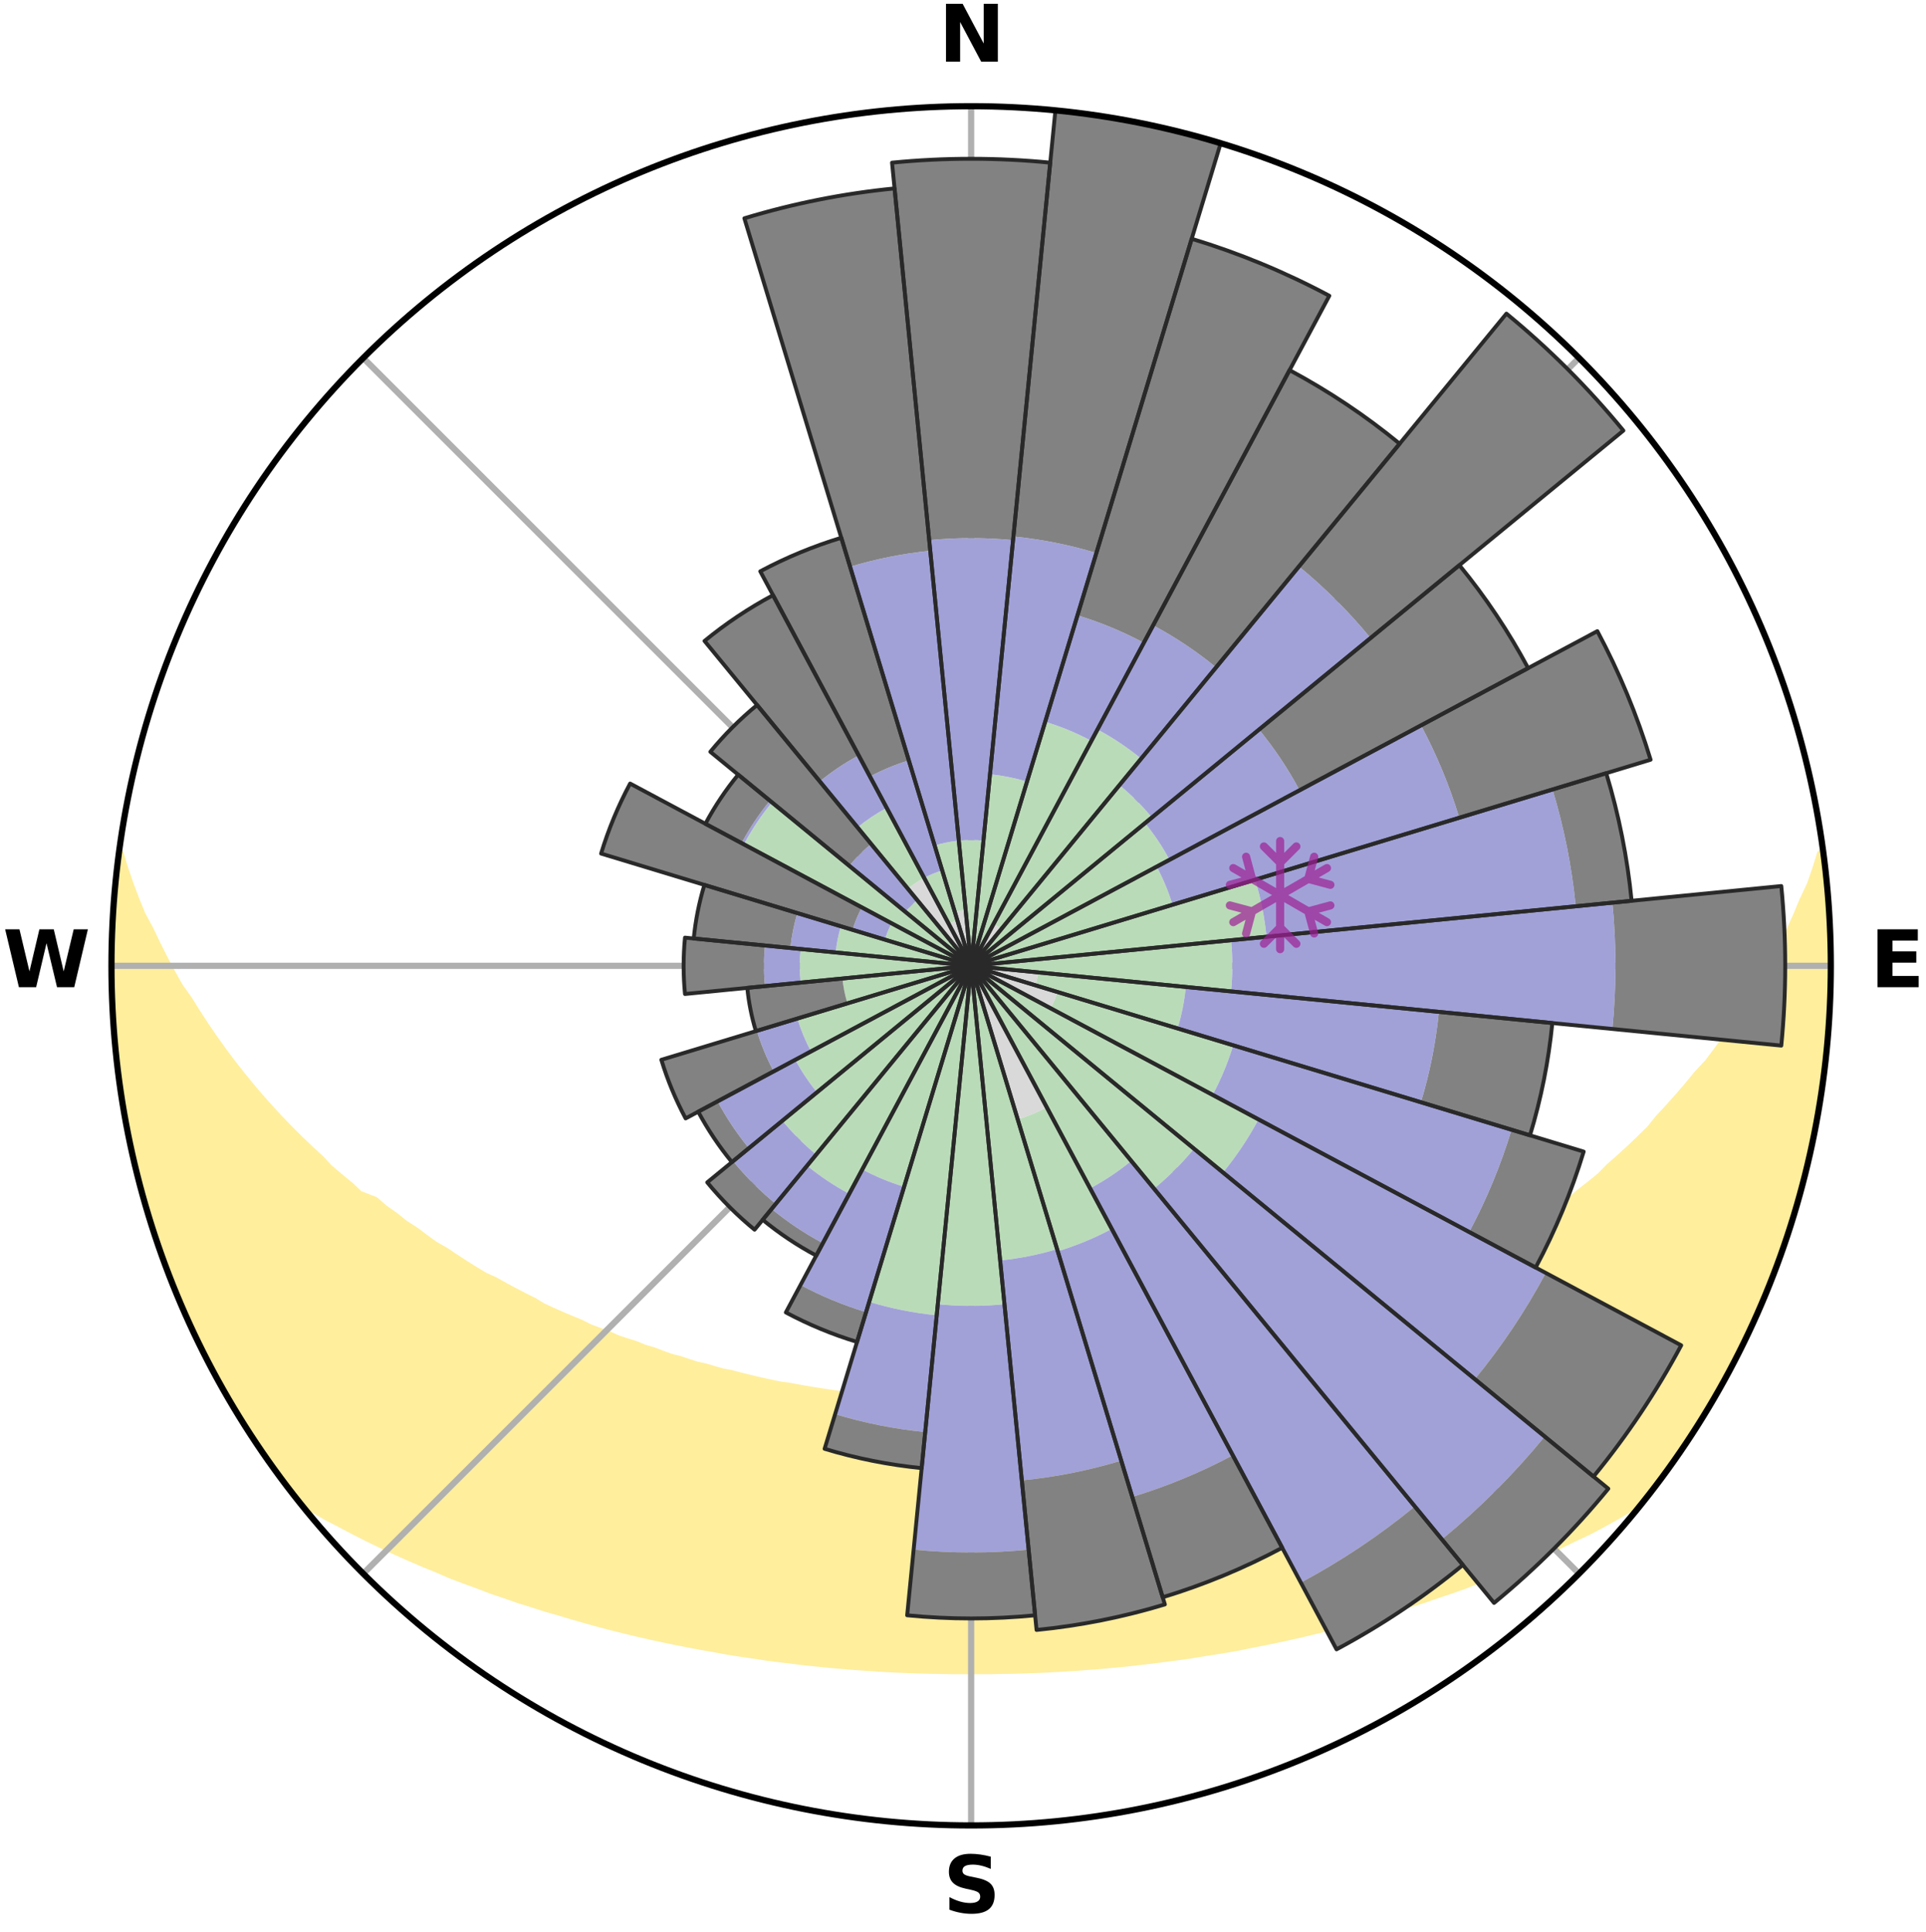 <?xml version="1.0" encoding="utf-8" standalone="no"?>
<!DOCTYPE svg PUBLIC "-//W3C//DTD SVG 1.1//EN"
  "http://www.w3.org/Graphics/SVG/1.1/DTD/svg11.dtd">
<svg xmlns:xlink="http://www.w3.org/1999/xlink" width="248.41pt" height="249.158pt" viewBox="0 0 248.41 249.158" xmlns="http://www.w3.org/2000/svg" version="1.1">
 <title>Ski Rose for Silver Star Mountain Resort</title>
 <defs>
  <style type="text/css">*{stroke-linejoin: round; stroke-linecap: butt}</style>
 </defs>
 <g id="figure_1">
  <g id="patch_1">
   <path d="M 0 249.158 
L 248.41 249.158 
L 248.41 0 
L 0 0 
z
" style="fill: #ffffff"/>
  </g>
  <g id="axes_1">
   <g id="patch_2">
    <path d="M 236.135 124.579 
C 236.135 110.018 233.267 95.599 227.695 82.147 
C 222.122 68.695 213.955 56.471 203.659 46.175 
C 193.363 35.879 181.139 27.711 167.687 22.139 
C 154.235 16.567 139.815 13.699 125.255 13.699 
C 110.694 13.699 96.275 16.567 82.823 22.139 
C 69.371 27.711 57.147 35.879 46.851 46.175 
C 36.555 56.471 28.387 68.695 22.815 82.147 
C 17.243 95.599 14.375 110.018 14.375 124.579 
C 14.375 139.14 17.243 153.559 22.815 167.011 
C 28.387 180.463 36.555 192.687 46.851 202.983 
C 57.147 213.279 69.371 221.447 82.823 227.019 
C 96.275 232.591 110.694 235.459 125.255 235.459 
C 139.815 235.459 154.235 232.591 167.687 227.019 
C 181.139 221.447 193.363 213.279 203.659 202.983 
C 213.955 192.687 222.122 180.463 227.695 167.011 
C 233.267 153.559 236.135 139.14 236.135 124.579 
M 125.255 124.579 
C 125.255 124.579 125.255 124.579 125.255 124.579 
C 125.255 124.579 125.255 124.579 125.255 124.579 
C 125.255 124.579 125.255 124.579 125.255 124.579 
C 125.255 124.579 125.255 124.579 125.255 124.579 
C 125.255 124.579 125.255 124.579 125.255 124.579 
C 125.255 124.579 125.255 124.579 125.255 124.579 
C 125.255 124.579 125.255 124.579 125.255 124.579 
C 125.255 124.579 125.255 124.579 125.255 124.579 
C 125.255 124.579 125.255 124.579 125.255 124.579 
C 125.255 124.579 125.255 124.579 125.255 124.579 
C 125.255 124.579 125.255 124.579 125.255 124.579 
C 125.255 124.579 125.255 124.579 125.255 124.579 
C 125.255 124.579 125.255 124.579 125.255 124.579 
C 125.255 124.579 125.255 124.579 125.255 124.579 
C 125.255 124.579 125.255 124.579 125.255 124.579 
C 125.255 124.579 125.255 124.579 125.255 124.579 
z
" style="fill: #ffffff"/>
   </g>
   <g id="PolyCollection_1">
    <defs>
     <path id="me9533b7be3" d="M 235.174 -139.05 
L 234.841 -139.006 
L 234.217 -136.994 
L 233.525 -135.004 
L 232.587 -133.026 
L 231.779 -131.094 
L 230.927 -129.193 
L 230.033 -127.323 
L 229.101 -125.485 
L 227.94 -123.683 
L 226.938 -121.916 
L 225.905 -120.185 
L 224.842 -118.488 
L 223.751 -116.827 
L 222.633 -115.203 
L 221.489 -113.615 
L 220.321 -112.063 
L 218.938 -110.578 
L 217.727 -109.105 
L 216.495 -107.669 
L 215.245 -106.27 
L 213.977 -104.91 
L 212.878 -103.543 
L 211.577 -102.255 
L 210.262 -101.004 
L 208.935 -99.792 
L 207.597 -98.617 
L 206.424 -97.42 
L 205.064 -96.317 
L 203.697 -95.251 
L 202.492 -94.155 
L 201.11 -93.159 
L 199.723 -92.199 
L 198.496 -91.201 
L 197.101 -90.31 
L 195.862 -89.376 
L 194.618 -88.471 
L 193.217 -87.679 
L 191.967 -86.835 
L 190.713 -86.021 
L 189.458 -85.236 
L 188.061 -84.567 
L 186.806 -83.839 
L 185.551 -83.138 
L 184.297 -82.465 
L 183.045 -81.817 
L 181.794 -81.195 
L 180.546 -80.598 
L 179.418 -79.93 
L 178.174 -79.382 
L 176.934 -78.857 
L 175.7 -78.355 
L 174.471 -77.875 
L 173.348 -77.319 
L 172.128 -76.881 
L 170.915 -76.464 
L 169.798 -75.969 
L 168.596 -75.59 
L 167.485 -75.134 
L 166.296 -74.792 
L 165.192 -74.372 
L 164.017 -74.064 
L 162.92 -73.678 
L 161.825 -73.309 
L 160.671 -73.048 
L 159.586 -72.71 
L 158.504 -72.388 
L 157.372 -72.168 
L 156.3 -71.874 
L 155.232 -71.595 
L 154.167 -71.329 
L 153.106 -71.077 
L 152.011 -70.915 
L 150.96 -70.687 
L 149.914 -70.47 
L 148.871 -70.265 
L 147.833 -70.072 
L 146.798 -69.889 
L 145.767 -69.717 
L 144.74 -69.555 
L 143.716 -69.404 
L 142.696 -69.262 
L 141.68 -69.129 
L 140.667 -69.005 
L 139.657 -68.89 
L 138.65 -68.783 
L 137.646 -68.685 
L 136.645 -68.594 
L 135.646 -68.512 
L 134.65 -68.436 
L 133.656 -68.368 
L 132.666 -68.283 
L 131.675 -68.233 
L 130.685 -68.189 
L 129.696 -68.152 
L 128.708 -68.123 
L 127.721 -68.099 
L 126.734 -68.082 
L 125.748 -68.072 
L 124.762 -68.072 
L 123.775 -68.082 
L 122.789 -68.105 
L 121.802 -68.132 
L 120.815 -68.165 
L 119.827 -68.205 
L 118.837 -68.251 
L 117.846 -68.305 
L 116.854 -68.365 
L 115.859 -68.433 
L 114.863 -68.507 
L 113.864 -68.59 
L 112.871 -68.72 
L 111.869 -68.821 
L 110.863 -68.931 
L 109.855 -69.049 
L 108.843 -69.175 
L 107.829 -69.31 
L 106.811 -69.455 
L 105.789 -69.609 
L 104.764 -69.773 
L 103.735 -69.947 
L 102.702 -70.132 
L 101.666 -70.328 
L 100.592 -70.462 
L 99.546 -70.678 
L 98.495 -70.907 
L 97.44 -71.148 
L 96.382 -71.402 
L 95.32 -71.669 
L 94.254 -71.95 
L 93.132 -72.159 
L 92.056 -72.467 
L 90.977 -72.79 
L 89.832 -73.039 
L 88.744 -73.392 
L 87.652 -73.762 
L 86.486 -74.055 
L 85.387 -74.458 
L 84.285 -74.879 
L 83.1 -75.222 
L 81.991 -75.679 
L 80.793 -76.058 
L 79.588 -76.456 
L 78.47 -76.971 
L 77.254 -77.409 
L 76.031 -77.867 
L 74.908 -78.445 
L 73.677 -78.947 
L 72.441 -79.472 
L 71.201 -80.02 
L 69.956 -80.593 
L 68.831 -81.284 
L 67.584 -81.905 
L 66.335 -82.552 
L 65.084 -83.225 
L 63.833 -83.925 
L 62.443 -84.563 
L 61.189 -85.319 
L 59.937 -86.104 
L 58.687 -86.917 
L 57.44 -87.758 
L 56.043 -88.55 
L 54.802 -89.452 
L 53.566 -90.385 
L 52.175 -91.275 
L 50.951 -92.271 
L 49.568 -93.229 
L 48.358 -94.289 
L 46.339 -95.074 
L 45.143 -96.21 
L 43.785 -97.32 
L 42.435 -98.466 
L 41.276 -99.703 
L 39.95 -100.922 
L 38.637 -102.178 
L 37.338 -103.472 
L 36.054 -104.804 
L 34.786 -106.173 
L 33.536 -107.58 
L 32.306 -109.025 
L 31.095 -110.507 
L 29.906 -112.026 
L 28.741 -113.583 
L 27.599 -115.176 
L 26.483 -116.806 
L 25.394 -118.471 
L 24.334 -120.173 
L 23.11 -121.904 
L 22.112 -123.679 
L 21.148 -125.488 
L 20.22 -127.329 
L 19.331 -129.204 
L 18.295 -131.121 
L 17.497 -133.06 
L 16.753 -135.027 
L 16.07 -137.019 
L 15.457 -139.034 
L 15.457 -139.034 
L 15.457 -139.034 
L 15.123 -137.127 
L 14.887 -135.206 
L 14.785 -133.273 
L 14.616 -131.346 
L 14.581 -129.411 
L 14.477 -127.48 
L 14.405 -125.546 
L 14.47 -123.612 
L 14.463 -121.678 
L 14.488 -119.743 
L 14.651 -117.814 
L 14.74 -115.881 
L 14.968 -113.96 
L 15.12 -112.031 
L 15.412 -110.118 
L 15.627 -108.195 
L 16.035 -106.302 
L 16.259 -104.378 
L 16.615 -102.476 
L 17.064 -100.594 
L 17.546 -98.72 
L 17.945 -96.827 
L 18.531 -94.982 
L 18.951 -93.09 
L 19.597 -91.265 
L 20.12 -89.402 
L 20.825 -87.599 
L 21.411 -85.753 
L 22.139 -83.961 
L 22.823 -82.15 
L 23.613 -80.384 
L 24.36 -78.599 
L 25.211 -76.861 
L 26.125 -75.155 
L 26.937 -73.398 
L 27.821 -71.677 
L 28.796 -70.005 
L 29.754 -68.325 
L 30.758 -66.671 
L 31.758 -65.015 
L 32.796 -63.382 
L 33.882 -61.78 
L 34.99 -60.193 
L 36.125 -58.627 
L 37.3 -57.089 
L 38.617 -55.664 
L 40.35 -54.589 
L 42.103 -53.561 
L 43.922 -52.622 
L 45.7 -51.68 
L 47.484 -50.777 
L 49.272 -49.911 
L 51.061 -49.079 
L 52.851 -48.281 
L 54.639 -47.516 
L 56.425 -46.781 
L 58.167 -46.029 
L 59.948 -45.355 
L 61.723 -44.709 
L 63.457 -44.043 
L 65.224 -43.452 
L 66.951 -42.84 
L 68.706 -42.3 
L 70.424 -41.739 
L 72.167 -41.248 
L 73.875 -40.735 
L 75.578 -40.245 
L 77.277 -39.778 
L 78.971 -39.334 
L 80.659 -38.911 
L 82.342 -38.509 
L 84.019 -38.127 
L 85.691 -37.765 
L 87.358 -37.421 
L 89.019 -37.097 
L 90.674 -36.79 
L 92.324 -36.501 
L 93.957 -36.197 
L 95.597 -35.942 
L 97.233 -35.704 
L 98.855 -35.454 
L 100.481 -35.247 
L 102.102 -35.055 
L 103.714 -34.854 
L 105.327 -34.691 
L 106.933 -34.522 
L 108.539 -34.388 
L 110.139 -34.25 
L 111.739 -34.142 
L 113.334 -34.034 
L 114.928 -33.94 
L 116.521 -33.873 
L 118.111 -33.809 
L 119.7 -33.765 
L 121.288 -33.729 
L 122.875 -33.707 
L 124.462 -33.703 
L 126.048 -33.702 
L 127.634 -33.709 
L 129.221 -33.732 
L 130.81 -33.761 
L 132.398 -33.811 
L 133.989 -33.867 
L 135.581 -33.946 
L 137.175 -34.039 
L 138.772 -34.133 
L 140.37 -34.256 
L 141.973 -34.377 
L 143.575 -34.53 
L 145.185 -34.678 
L 146.794 -34.862 
L 148.411 -35.04 
L 150.026 -35.257 
L 151.652 -35.464 
L 153.282 -35.687 
L 154.908 -35.955 
L 156.548 -36.209 
L 158.193 -36.481 
L 159.844 -36.769 
L 161.486 -37.11 
L 163.146 -37.436 
L 164.812 -37.779 
L 166.483 -38.142 
L 168.16 -38.524 
L 169.842 -38.927 
L 171.531 -39.35 
L 173.223 -39.796 
L 174.922 -40.262 
L 176.651 -40.707 
L 178.36 -41.221 
L 180.074 -41.756 
L 181.791 -42.319 
L 183.545 -42.859 
L 185.273 -43.47 
L 187.038 -44.061 
L 188.81 -44.68 
L 190.546 -45.374 
L 192.326 -46.049 
L 194.11 -46.753 
L 195.897 -47.487 
L 197.641 -48.3 
L 199.43 -49.098 
L 201.219 -49.929 
L 203.007 -50.795 
L 204.84 -51.652 
L 206.618 -52.595 
L 208.386 -53.578 
L 210.139 -54.606 
L 211.925 -55.639 
L 213.22 -57.081 
L 214.383 -58.628 
L 215.523 -60.191 
L 216.606 -61.795 
L 217.677 -63.406 
L 218.754 -65.014 
L 219.776 -66.656 
L 220.752 -68.327 
L 221.741 -69.99 
L 222.64 -71.703 
L 223.586 -73.391 
L 224.485 -75.105 
L 225.321 -76.85 
L 226.107 -78.618 
L 226.846 -80.406 
L 227.643 -82.169 
L 228.406 -83.947 
L 229.048 -85.773 
L 229.757 -87.573 
L 230.271 -89.441 
L 230.893 -91.271 
L 231.466 -93.118 
L 232.008 -94.974 
L 232.509 -96.841 
L 232.97 -98.719 
L 233.399 -100.604 
L 233.781 -102.499 
L 234.122 -104.402 
L 234.605 -106.28 
L 234.87 -108.197 
L 235.095 -110.118 
L 235.306 -112.04 
L 235.622 -113.952 
L 235.763 -115.882 
L 235.838 -117.815 
L 235.877 -119.749 
L 236.08 -121.677 
L 236.048 -123.612 
L 235.98 -125.545 
L 236.081 -127.481 
L 235.945 -129.412 
L 235.809 -131.341 
L 235.775 -133.277 
L 235.54 -135.198 
L 235.306 -137.118 
L 235.174 -139.05 
z
" style="stroke: #ffee9c"/>
    </defs>
    <g clip-path="url(#pe7c728bdff)">
     <use xlink:href="#me9533b7be3" x="0" y="249.158" style="fill: #ffee9c; stroke: #ffee9c"/>
    </g>
   </g>
   <g id="matplotlib.axis_1">
    <g id="xtick_1">
     <g id="line2d_1">
      <path d="M 125.255 124.579 
L 125.255 13.699 
" clip-path="url(#pe7c728bdff)" style="fill: none; stroke: #b0b0b0; stroke-width: 0.8; stroke-linecap: square"/>
     </g>
     <g id="text_1">
      <!-- N -->
      <g transform="translate(121.07 7.958) scale(0.1 -0.1)">
       <defs>
        <path id="DejaVuSans-Bold-4e" d="M 588 4666 
L 1931 4666 
L 3628 1466 
L 3628 4666 
L 4769 4666 
L 4769 0 
L 3425 0 
L 1728 3200 
L 1728 0 
L 588 0 
L 588 4666 
z
" transform="scale(0.016)"/>
       </defs>
       <use xlink:href="#DejaVuSans-Bold-4e"/>
      </g>
     </g>
    </g>
    <g id="xtick_2">
     <g id="line2d_2">
      <path d="M 125.255 124.579 
L 203.659 46.175 
" clip-path="url(#pe7c728bdff)" style="fill: none; stroke: #b0b0b0; stroke-width: 0.8; stroke-linecap: square"/>
     </g>
    </g>
    <g id="xtick_3">
     <g id="line2d_3">
      <path d="M 125.255 124.579 
L 236.135 124.579 
" clip-path="url(#pe7c728bdff)" style="fill: none; stroke: #b0b0b0; stroke-width: 0.8; stroke-linecap: square"/>
     </g>
     <g id="text_2">
      <!-- E -->
      <g transform="translate(241.219 127.338) scale(0.1 -0.1)">
       <defs>
        <path id="DejaVuSans-Bold-45" d="M 588 4666 
L 3834 4666 
L 3834 3756 
L 1791 3756 
L 1791 2888 
L 3713 2888 
L 3713 1978 
L 1791 1978 
L 1791 909 
L 3903 909 
L 3903 0 
L 588 0 
L 588 4666 
z
" transform="scale(0.016)"/>
       </defs>
       <use xlink:href="#DejaVuSans-Bold-45"/>
      </g>
     </g>
    </g>
    <g id="xtick_4">
     <g id="line2d_4">
      <path d="M 125.255 124.579 
L 203.659 202.983 
" clip-path="url(#pe7c728bdff)" style="fill: none; stroke: #b0b0b0; stroke-width: 0.8; stroke-linecap: square"/>
     </g>
    </g>
    <g id="xtick_5">
     <g id="line2d_5">
      <path d="M 125.255 124.579 
L 125.255 235.459 
" clip-path="url(#pe7c728bdff)" style="fill: none; stroke: #b0b0b0; stroke-width: 0.8; stroke-linecap: square"/>
     </g>
     <g id="text_3">
      <!-- S -->
      <g transform="translate(121.654 246.718) scale(0.1 -0.1)">
       <defs>
        <path id="DejaVuSans-Bold-53" d="M 3834 4519 
L 3834 3531 
Q 3450 3703 3084 3790 
Q 2719 3878 2394 3878 
Q 1963 3878 1756 3759 
Q 1550 3641 1550 3391 
Q 1550 3203 1689 3098 
Q 1828 2994 2194 2919 
L 2706 2816 
Q 3484 2659 3812 2340 
Q 4141 2022 4141 1434 
Q 4141 663 3683 286 
Q 3225 -91 2284 -91 
Q 1841 -91 1394 -6 
Q 947 78 500 244 
L 500 1259 
Q 947 1022 1364 901 
Q 1781 781 2169 781 
Q 2563 781 2772 912 
Q 2981 1044 2981 1288 
Q 2981 1506 2839 1625 
Q 2697 1744 2272 1838 
L 1806 1941 
Q 1106 2091 782 2419 
Q 459 2747 459 3303 
Q 459 4000 909 4375 
Q 1359 4750 2203 4750 
Q 2588 4750 2994 4692 
Q 3400 4634 3834 4519 
z
" transform="scale(0.016)"/>
       </defs>
       <use xlink:href="#DejaVuSans-Bold-53"/>
      </g>
     </g>
    </g>
    <g id="xtick_6">
     <g id="line2d_6">
      <path d="M 125.255 124.579 
L 46.851 202.983 
" clip-path="url(#pe7c728bdff)" style="fill: none; stroke: #b0b0b0; stroke-width: 0.8; stroke-linecap: square"/>
     </g>
    </g>
    <g id="xtick_7">
     <g id="line2d_7">
      <path d="M 125.255 124.579 
L 14.375 124.579 
" clip-path="url(#pe7c728bdff)" style="fill: none; stroke: #b0b0b0; stroke-width: 0.8; stroke-linecap: square"/>
     </g>
     <g id="text_4">
      <!-- W -->
      <g transform="translate(0.36 127.338) scale(0.1 -0.1)">
       <defs>
        <path id="DejaVuSans-Bold-57" d="M 191 4666 
L 1344 4666 
L 2150 1275 
L 2950 4666 
L 4109 4666 
L 4909 1275 
L 5716 4666 
L 6859 4666 
L 5759 0 
L 4372 0 
L 3525 3547 
L 2688 0 
L 1300 0 
L 191 4666 
z
" transform="scale(0.016)"/>
       </defs>
       <use xlink:href="#DejaVuSans-Bold-57"/>
      </g>
     </g>
    </g>
    <g id="xtick_8">
     <g id="line2d_8">
      <path d="M 125.255 124.579 
L 46.851 46.175 
" clip-path="url(#pe7c728bdff)" style="fill: none; stroke: #b0b0b0; stroke-width: 0.8; stroke-linecap: square"/>
     </g>
    </g>
   </g>
   <g id="matplotlib.axis_2"/>
   <g id="patch_3">
    <path d="M 125.255 124.579 
C 125.255 124.579 125.255 124.579 125.255 124.579 
C 125.255 124.579 125.255 124.579 125.255 124.579 
L 125.255 124.579 
C 125.255 124.579 125.255 124.579 125.255 124.579 
C 125.255 124.579 125.255 124.579 125.255 124.579 
z
" clip-path="url(#pe7c728bdff)" style="fill: #d9d9d9"/>
   </g>
   <g id="patch_4">
    <path d="M 125.255 124.579 
C 125.255 124.579 125.255 124.579 125.255 124.579 
C 125.255 124.579 125.255 124.579 125.255 124.579 
L 125.255 124.579 
C 125.255 124.579 125.255 124.579 125.255 124.579 
C 125.255 124.579 125.255 124.579 125.255 124.579 
z
" clip-path="url(#pe7c728bdff)" style="fill: #d9d9d9"/>
   </g>
   <g id="patch_5">
    <path d="M 125.255 124.579 
C 125.255 124.579 125.255 124.579 125.255 124.579 
C 125.255 124.579 125.255 124.579 125.255 124.579 
L 125.255 124.579 
C 125.255 124.579 125.255 124.579 125.255 124.579 
C 125.255 124.579 125.255 124.579 125.255 124.579 
z
" clip-path="url(#pe7c728bdff)" style="fill: #d9d9d9"/>
   </g>
   <g id="patch_6">
    <path d="M 125.255 124.579 
C 125.255 124.579 125.255 124.579 125.255 124.579 
C 125.255 124.579 125.255 124.579 125.255 124.579 
L 129.144 119.841 
C 128.988 119.713 128.827 119.594 128.66 119.482 
C 128.494 119.371 128.321 119.268 128.144 119.173 
z
" clip-path="url(#pe7c728bdff)" style="fill: #d9d9d9"/>
   </g>
   <g id="patch_7">
    <path d="M 125.255 124.579 
C 125.255 124.579 125.255 124.579 125.255 124.579 
C 125.255 124.579 125.255 124.579 125.255 124.579 
L 125.255 124.579 
C 125.255 124.579 125.255 124.579 125.255 124.579 
C 125.255 124.579 125.255 124.579 125.255 124.579 
z
" clip-path="url(#pe7c728bdff)" style="fill: #d9d9d9"/>
   </g>
   <g id="patch_8">
    <path d="M 125.255 124.579 
C 125.255 124.579 125.255 124.579 125.255 124.579 
C 125.255 124.579 125.255 124.579 125.255 124.579 
L 125.255 124.579 
C 125.255 124.579 125.255 124.579 125.255 124.579 
C 125.255 124.579 125.255 124.579 125.255 124.579 
z
" clip-path="url(#pe7c728bdff)" style="fill: #d9d9d9"/>
   </g>
   <g id="patch_9">
    <path d="M 125.255 124.579 
C 125.255 124.579 125.255 124.579 125.255 124.579 
C 125.255 124.579 125.255 124.579 125.255 124.579 
L 125.255 124.579 
C 125.255 124.579 125.255 124.579 125.255 124.579 
C 125.255 124.579 125.255 124.579 125.255 124.579 
z
" clip-path="url(#pe7c728bdff)" style="fill: #d9d9d9"/>
   </g>
   <g id="patch_10">
    <path d="M 125.255 124.579 
C 125.255 124.579 125.255 124.579 125.255 124.579 
C 125.255 124.579 125.255 124.579 125.255 124.579 
L 125.255 124.579 
C 125.255 124.579 125.255 124.579 125.255 124.579 
C 125.255 124.579 125.255 124.579 125.255 124.579 
z
" clip-path="url(#pe7c728bdff)" style="fill: #d9d9d9"/>
   </g>
   <g id="patch_11">
    <path d="M 125.255 124.579 
C 125.255 124.579 125.255 124.579 125.255 124.579 
C 125.255 124.579 125.255 124.579 125.255 124.579 
L 125.255 124.579 
C 125.255 124.579 125.255 124.579 125.255 124.579 
C 125.255 124.579 125.255 124.579 125.255 124.579 
z
" clip-path="url(#pe7c728bdff)" style="fill: #d9d9d9"/>
   </g>
   <g id="patch_12">
    <path d="M 125.255 124.579 
C 125.255 124.579 125.255 124.579 125.255 124.579 
C 125.255 124.579 125.255 124.579 125.255 124.579 
L 133.55 127.095 
C 133.633 126.824 133.702 126.549 133.757 126.27 
C 133.812 125.992 133.854 125.711 133.882 125.429 
z
" clip-path="url(#pe7c728bdff)" style="fill: #d9d9d9"/>
   </g>
   <g id="patch_13">
    <path d="M 125.255 124.579 
C 125.255 124.579 125.255 124.579 125.255 124.579 
C 125.255 124.579 125.255 124.579 125.255 124.579 
L 135.512 130.062 
C 135.691 129.726 135.854 129.382 136 129.03 
C 136.146 128.678 136.274 128.32 136.385 127.955 
z
" clip-path="url(#pe7c728bdff)" style="fill: #d9d9d9"/>
   </g>
   <g id="patch_14">
    <path d="M 125.255 124.579 
C 125.255 124.579 125.255 124.579 125.255 124.579 
C 125.255 124.579 125.255 124.579 125.255 124.579 
L 125.255 124.579 
C 125.255 124.579 125.255 124.579 125.255 124.579 
C 125.255 124.579 125.255 124.579 125.255 124.579 
z
" clip-path="url(#pe7c728bdff)" style="fill: #d9d9d9"/>
   </g>
   <g id="patch_15">
    <path d="M 125.255 124.579 
C 125.255 124.579 125.255 124.579 125.255 124.579 
C 125.255 124.579 125.255 124.579 125.255 124.579 
L 125.255 124.579 
C 125.255 124.579 125.255 124.579 125.255 124.579 
C 125.255 124.579 125.255 124.579 125.255 124.579 
z
" clip-path="url(#pe7c728bdff)" style="fill: #d9d9d9"/>
   </g>
   <g id="patch_16">
    <path d="M 125.255 124.579 
C 125.255 124.579 125.255 124.579 125.255 124.579 
C 125.255 124.579 125.255 124.579 125.255 124.579 
L 125.255 124.579 
C 125.255 124.579 125.255 124.579 125.255 124.579 
C 125.255 124.579 125.255 124.579 125.255 124.579 
z
" clip-path="url(#pe7c728bdff)" style="fill: #d9d9d9"/>
   </g>
   <g id="patch_17">
    <path d="M 125.255 124.579 
C 125.255 124.579 125.255 124.579 125.255 124.579 
C 125.255 124.579 125.255 124.579 125.255 124.579 
L 131.263 144.384 
C 131.911 144.188 132.549 143.959 133.175 143.7 
C 133.801 143.441 134.414 143.151 135.011 142.832 
z
" clip-path="url(#pe7c728bdff)" style="fill: #d9d9d9"/>
   </g>
   <g id="patch_18">
    <path d="M 125.255 124.579 
C 125.255 124.579 125.255 124.579 125.255 124.579 
C 125.255 124.579 125.255 124.579 125.255 124.579 
L 125.255 124.579 
C 125.255 124.579 125.255 124.579 125.255 124.579 
C 125.255 124.579 125.255 124.579 125.255 124.579 
z
" clip-path="url(#pe7c728bdff)" style="fill: #d9d9d9"/>
   </g>
   <g id="patch_19">
    <path d="M 125.255 124.579 
C 125.255 124.579 125.255 124.579 125.255 124.579 
C 125.255 124.579 125.255 124.579 125.255 124.579 
L 125.255 124.579 
C 125.255 124.579 125.255 124.579 125.255 124.579 
C 125.255 124.579 125.255 124.579 125.255 124.579 
z
" clip-path="url(#pe7c728bdff)" style="fill: #d9d9d9"/>
   </g>
   <g id="patch_20">
    <path d="M 125.255 124.579 
C 125.255 124.579 125.255 124.579 125.255 124.579 
C 125.255 124.579 125.255 124.579 125.255 124.579 
L 125.255 124.579 
C 125.255 124.579 125.255 124.579 125.255 124.579 
C 125.255 124.579 125.255 124.579 125.255 124.579 
z
" clip-path="url(#pe7c728bdff)" style="fill: #d9d9d9"/>
   </g>
   <g id="patch_21">
    <path d="M 125.255 124.579 
C 125.255 124.579 125.255 124.579 125.255 124.579 
C 125.255 124.579 125.255 124.579 125.255 124.579 
L 125.255 124.579 
C 125.255 124.579 125.255 124.579 125.255 124.579 
C 125.255 124.579 125.255 124.579 125.255 124.579 
z
" clip-path="url(#pe7c728bdff)" style="fill: #d9d9d9"/>
   </g>
   <g id="patch_22">
    <path d="M 125.255 124.579 
C 125.255 124.579 125.255 124.579 125.255 124.579 
C 125.255 124.579 125.255 124.579 125.255 124.579 
L 125.255 124.579 
C 125.255 124.579 125.255 124.579 125.255 124.579 
C 125.255 124.579 125.255 124.579 125.255 124.579 
z
" clip-path="url(#pe7c728bdff)" style="fill: #d9d9d9"/>
   </g>
   <g id="patch_23">
    <path d="M 125.255 124.579 
C 125.255 124.579 125.255 124.579 125.255 124.579 
C 125.255 124.579 125.255 124.579 125.255 124.579 
L 125.255 124.579 
C 125.255 124.579 125.255 124.579 125.255 124.579 
C 125.255 124.579 125.255 124.579 125.255 124.579 
z
" clip-path="url(#pe7c728bdff)" style="fill: #d9d9d9"/>
   </g>
   <g id="patch_24">
    <path d="M 125.255 124.579 
C 125.255 124.579 125.255 124.579 125.255 124.579 
C 125.255 124.579 125.255 124.579 125.255 124.579 
L 125.255 124.579 
C 125.255 124.579 125.255 124.579 125.255 124.579 
C 125.255 124.579 125.255 124.579 125.255 124.579 
z
" clip-path="url(#pe7c728bdff)" style="fill: #d9d9d9"/>
   </g>
   <g id="patch_25">
    <path d="M 125.255 124.579 
C 125.255 124.579 125.255 124.579 125.255 124.579 
C 125.255 124.579 125.255 124.579 125.255 124.579 
L 125.255 124.579 
C 125.255 124.579 125.255 124.579 125.255 124.579 
C 125.255 124.579 125.255 124.579 125.255 124.579 
z
" clip-path="url(#pe7c728bdff)" style="fill: #d9d9d9"/>
   </g>
   <g id="patch_26">
    <path d="M 125.255 124.579 
C 125.255 124.579 125.255 124.579 125.255 124.579 
C 125.255 124.579 125.255 124.579 125.255 124.579 
L 125.255 124.579 
C 125.255 124.579 125.255 124.579 125.255 124.579 
C 125.255 124.579 125.255 124.579 125.255 124.579 
z
" clip-path="url(#pe7c728bdff)" style="fill: #d9d9d9"/>
   </g>
   <g id="patch_27">
    <path d="M 125.255 124.579 
C 125.255 124.579 125.255 124.579 125.255 124.579 
C 125.255 124.579 125.255 124.579 125.255 124.579 
L 125.255 124.579 
C 125.255 124.579 125.255 124.579 125.255 124.579 
C 125.255 124.579 125.255 124.579 125.255 124.579 
z
" clip-path="url(#pe7c728bdff)" style="fill: #d9d9d9"/>
   </g>
   <g id="patch_28">
    <path d="M 125.255 124.579 
C 125.255 124.579 125.255 124.579 125.255 124.579 
C 125.255 124.579 125.255 124.579 125.255 124.579 
L 125.255 124.579 
C 125.255 124.579 125.255 124.579 125.255 124.579 
C 125.255 124.579 125.255 124.579 125.255 124.579 
z
" clip-path="url(#pe7c728bdff)" style="fill: #d9d9d9"/>
   </g>
   <g id="patch_29">
    <path d="M 125.255 124.579 
C 125.255 124.579 125.255 124.579 125.255 124.579 
C 125.255 124.579 125.255 124.579 125.255 124.579 
L 125.255 124.579 
C 125.255 124.579 125.255 124.579 125.255 124.579 
C 125.255 124.579 125.255 124.579 125.255 124.579 
z
" clip-path="url(#pe7c728bdff)" style="fill: #d9d9d9"/>
   </g>
   <g id="patch_30">
    <path d="M 125.255 124.579 
C 125.255 124.579 125.255 124.579 125.255 124.579 
C 125.255 124.579 125.255 124.579 125.255 124.579 
L 125.255 124.579 
C 125.255 124.579 125.255 124.579 125.255 124.579 
C 125.255 124.579 125.255 124.579 125.255 124.579 
z
" clip-path="url(#pe7c728bdff)" style="fill: #d9d9d9"/>
   </g>
   <g id="patch_31">
    <path d="M 125.255 124.579 
C 125.255 124.579 125.255 124.579 125.255 124.579 
C 125.255 124.579 125.255 124.579 125.255 124.579 
L 125.255 124.579 
C 125.255 124.579 125.255 124.579 125.255 124.579 
C 125.255 124.579 125.255 124.579 125.255 124.579 
z
" clip-path="url(#pe7c728bdff)" style="fill: #d9d9d9"/>
   </g>
   <g id="patch_32">
    <path d="M 125.255 124.579 
C 125.255 124.579 125.255 124.579 125.255 124.579 
C 125.255 124.579 125.255 124.579 125.255 124.579 
L 119.194 113.239 
C 118.822 113.438 118.461 113.654 118.111 113.888 
C 117.761 114.122 117.423 114.373 117.098 114.64 
z
" clip-path="url(#pe7c728bdff)" style="fill: #d9d9d9"/>
   </g>
   <g id="patch_33">
    <path d="M 125.255 124.579 
C 125.255 124.579 125.255 124.579 125.255 124.579 
C 125.255 124.579 125.255 124.579 125.255 124.579 
L 123.475 118.713 
C 123.283 118.771 123.094 118.839 122.909 118.916 
C 122.724 118.993 122.542 119.078 122.365 119.173 
z
" clip-path="url(#pe7c728bdff)" style="fill: #d9d9d9"/>
   </g>
   <g id="patch_34">
    <path d="M 125.255 124.579 
C 125.255 124.579 125.255 124.579 125.255 124.579 
C 125.255 124.579 125.255 124.579 125.255 124.579 
L 124.544 117.361 
C 124.308 117.384 124.073 117.419 123.84 117.466 
C 123.607 117.512 123.377 117.57 123.149 117.638 
z
" clip-path="url(#pe7c728bdff)" style="fill: #d9d9d9"/>
   </g>
   <g id="patch_35">
    <path d="M 125.255 124.579 
C 125.255 124.579 125.255 124.579 125.255 124.579 
C 125.255 124.579 125.255 124.579 125.255 124.579 
L 126.844 108.439 
C 126.316 108.387 125.786 108.361 125.255 108.361 
C 124.724 108.361 124.193 108.387 123.665 108.439 
z
" clip-path="url(#pe7c728bdff)" style="fill: #badbb8"/>
   </g>
   <g id="patch_36">
    <path d="M 125.255 124.579 
C 125.255 124.579 125.255 124.579 125.255 124.579 
C 125.255 124.579 125.255 124.579 125.255 124.579 
L 132.461 100.824 
C 131.683 100.588 130.895 100.391 130.098 100.232 
C 129.301 100.074 128.497 99.954 127.688 99.875 
z
" clip-path="url(#pe7c728bdff)" style="fill: #badbb8"/>
   </g>
   <g id="patch_37">
    <path d="M 125.255 124.579 
C 125.255 124.579 125.255 124.579 125.255 124.579 
C 125.255 124.579 125.255 124.579 125.255 124.579 
L 140.762 95.567 
C 139.812 95.06 138.838 94.599 137.844 94.187 
C 136.849 93.775 135.834 93.412 134.804 93.1 
z
" clip-path="url(#pe7c728bdff)" style="fill: #badbb8"/>
   </g>
   <g id="patch_38">
    <path d="M 128.144 119.173 
C 128.321 119.268 128.494 119.371 128.66 119.482 
C 128.827 119.594 128.988 119.713 129.144 119.841 
L 147.184 97.859 
C 146.309 97.141 145.4 96.466 144.459 95.838 
C 143.518 95.209 142.547 94.627 141.55 94.094 
z
" clip-path="url(#pe7c728bdff)" style="fill: #badbb8"/>
   </g>
   <g id="patch_39">
    <path d="M 125.255 124.579 
C 125.255 124.579 125.255 124.579 125.255 124.579 
C 125.255 124.579 125.255 124.579 125.255 124.579 
L 148.565 105.449 
C 147.939 104.686 147.275 103.954 146.577 103.257 
C 145.879 102.559 145.148 101.895 144.385 101.269 
z
" clip-path="url(#pe7c728bdff)" style="fill: #badbb8"/>
   </g>
   <g id="patch_40">
    <path d="M 125.255 124.579 
C 125.255 124.579 125.255 124.579 125.255 124.579 
C 125.255 124.579 125.255 124.579 125.255 124.579 
L 150.841 110.903 
C 150.393 110.066 149.905 109.251 149.377 108.461 
C 148.849 107.672 148.283 106.908 147.681 106.174 
z
" clip-path="url(#pe7c728bdff)" style="fill: #badbb8"/>
   </g>
   <g id="patch_41">
    <path d="M 125.255 124.579 
C 125.255 124.579 125.255 124.579 125.255 124.579 
C 125.255 124.579 125.255 124.579 125.255 124.579 
L 151.224 116.701 
C 150.966 115.851 150.667 115.015 150.327 114.194 
C 149.987 113.373 149.607 112.57 149.188 111.786 
z
" clip-path="url(#pe7c728bdff)" style="fill: #badbb8"/>
   </g>
   <g id="patch_42">
    <path d="M 125.255 124.579 
C 125.255 124.579 125.255 124.579 125.255 124.579 
C 125.255 124.579 125.255 124.579 125.255 124.579 
L 163.351 120.827 
C 163.228 119.58 163.044 118.34 162.8 117.111 
C 162.555 115.882 162.251 114.666 161.887 113.467 
z
" clip-path="url(#pe7c728bdff)" style="fill: #badbb8"/>
   </g>
   <g id="patch_43">
    <path d="M 125.255 124.579 
C 125.255 124.579 125.255 124.579 125.255 124.579 
C 125.255 124.579 125.255 124.579 125.255 124.579 
L 158.779 127.881 
C 158.887 126.784 158.941 125.682 158.941 124.579 
C 158.941 123.476 158.887 122.375 158.779 121.277 
z
" clip-path="url(#pe7c728bdff)" style="fill: #badbb8"/>
   </g>
   <g id="patch_44">
    <path d="M 133.882 125.429 
C 133.854 125.711 133.812 125.992 133.757 126.27 
C 133.702 126.549 133.633 126.824 133.55 127.095 
L 151.878 132.655 
C 152.143 131.784 152.364 130.9 152.542 130.007 
C 152.719 129.114 152.853 128.212 152.942 127.306 
z
" clip-path="url(#pe7c728bdff)" style="fill: #badbb8"/>
   </g>
   <g id="patch_45">
    <path d="M 136.385 127.955 
C 136.274 128.32 136.146 128.678 136 129.03 
C 135.854 129.382 135.691 129.726 135.512 130.062 
L 156.404 141.229 
C 156.949 140.209 157.443 139.163 157.886 138.095 
C 158.328 137.027 158.718 135.938 159.054 134.832 
z
" clip-path="url(#pe7c728bdff)" style="fill: #badbb8"/>
   </g>
   <g id="patch_46">
    <path d="M 125.255 124.579 
C 125.255 124.579 125.255 124.579 125.255 124.579 
C 125.255 124.579 125.255 124.579 125.255 124.579 
L 157.74 151.239 
C 158.612 150.175 159.432 149.07 160.196 147.926 
C 160.961 146.783 161.668 145.602 162.317 144.389 
z
" clip-path="url(#pe7c728bdff)" style="fill: #badbb8"/>
   </g>
   <g id="patch_47">
    <path d="M 125.255 124.579 
C 125.255 124.579 125.255 124.579 125.255 124.579 
C 125.255 124.579 125.255 124.579 125.255 124.579 
L 148.845 153.324 
C 149.786 152.551 150.688 151.734 151.549 150.873 
C 152.409 150.012 153.227 149.11 153.999 148.169 
z
" clip-path="url(#pe7c728bdff)" style="fill: #badbb8"/>
   </g>
   <g id="patch_48">
    <path d="M 125.255 124.579 
C 125.255 124.579 125.255 124.579 125.255 124.579 
C 125.255 124.579 125.255 124.579 125.255 124.579 
L 140.6 153.287 
C 141.539 152.785 142.454 152.237 143.339 151.645 
C 144.225 151.053 145.082 150.418 145.905 149.742 
z
" clip-path="url(#pe7c728bdff)" style="fill: #badbb8"/>
   </g>
   <g id="patch_49">
    <path d="M 135.011 142.832 
C 134.414 143.151 133.801 143.441 133.175 143.7 
C 132.549 143.959 131.911 144.188 131.263 144.384 
L 136.424 161.399 
C 137.629 161.033 138.816 160.609 139.979 160.127 
C 141.143 159.645 142.282 159.106 143.393 158.512 
z
" clip-path="url(#pe7c728bdff)" style="fill: #badbb8"/>
   </g>
   <g id="patch_50">
    <path d="M 125.255 124.579 
C 125.255 124.579 125.255 124.579 125.255 124.579 
C 125.255 124.579 125.255 124.579 125.255 124.579 
L 128.997 162.578 
C 130.241 162.455 131.478 162.272 132.704 162.028 
C 133.93 161.784 135.143 161.48 136.339 161.117 
z
" clip-path="url(#pe7c728bdff)" style="fill: #badbb8"/>
   </g>
   <g id="patch_51">
    <path d="M 125.255 124.579 
C 125.255 124.579 125.255 124.579 125.255 124.579 
C 125.255 124.579 125.255 124.579 125.255 124.579 
L 120.956 168.229 
C 122.384 168.37 123.819 168.44 125.255 168.44 
C 126.69 168.44 128.125 168.37 129.554 168.229 
z
" clip-path="url(#pe7c728bdff)" style="fill: #badbb8"/>
   </g>
   <g id="patch_52">
    <path d="M 125.255 124.579 
C 125.255 124.579 125.255 124.579 125.255 124.579 
C 125.255 124.579 125.255 124.579 125.255 124.579 
L 112.107 167.923 
C 113.525 168.353 114.964 168.714 116.418 169.003 
C 117.872 169.292 119.34 169.51 120.815 169.655 
z
" clip-path="url(#pe7c728bdff)" style="fill: #badbb8"/>
   </g>
   <g id="patch_53">
    <path d="M 125.255 124.579 
C 125.255 124.579 125.255 124.579 125.255 124.579 
C 125.255 124.579 125.255 124.579 125.255 124.579 
L 111.217 150.841 
C 112.077 151.301 112.959 151.718 113.859 152.091 
C 114.76 152.464 115.678 152.792 116.611 153.075 
z
" clip-path="url(#pe7c728bdff)" style="fill: #badbb8"/>
   </g>
   <g id="patch_54">
    <path d="M 125.255 124.579 
C 125.255 124.579 125.255 124.579 125.255 124.579 
C 125.255 124.579 125.255 124.579 125.255 124.579 
L 104.098 150.359 
C 104.942 151.051 105.819 151.702 106.727 152.308 
C 107.634 152.915 108.571 153.476 109.534 153.991 
z
" clip-path="url(#pe7c728bdff)" style="fill: #badbb8"/>
   </g>
   <g id="patch_55">
    <path d="M 125.255 124.579 
C 125.255 124.579 125.255 124.579 125.255 124.579 
C 125.255 124.579 125.255 124.579 125.255 124.579 
L 100.908 144.56 
C 101.562 145.356 102.255 146.121 102.984 146.85 
C 103.713 147.579 104.477 148.271 105.274 148.925 
z
" clip-path="url(#pe7c728bdff)" style="fill: #badbb8"/>
   </g>
   <g id="patch_56">
    <path d="M 125.255 124.579 
C 125.255 124.579 125.255 124.579 125.255 124.579 
C 125.255 124.579 125.255 124.579 125.255 124.579 
L 102.575 136.701 
C 102.972 137.444 103.405 138.166 103.873 138.866 
C 104.34 139.566 104.842 140.242 105.376 140.893 
z
" clip-path="url(#pe7c728bdff)" style="fill: #badbb8"/>
   </g>
   <g id="patch_57">
    <path d="M 125.255 124.579 
C 125.255 124.579 125.255 124.579 125.255 124.579 
C 125.255 124.579 125.255 124.579 125.255 124.579 
L 102.841 131.378 
C 103.064 132.112 103.322 132.834 103.616 133.542 
C 103.909 134.251 104.237 134.944 104.599 135.62 
z
" clip-path="url(#pe7c728bdff)" style="fill: #badbb8"/>
   </g>
   <g id="patch_58">
    <path d="M 125.255 124.579 
C 125.255 124.579 125.255 124.579 125.255 124.579 
C 125.255 124.579 125.255 124.579 125.255 124.579 
L 108.66 126.213 
C 108.714 126.757 108.794 127.297 108.9 127.832 
C 109.007 128.367 109.14 128.897 109.298 129.42 
z
" clip-path="url(#pe7c728bdff)" style="fill: #badbb8"/>
   </g>
   <g id="patch_59">
    <path d="M 125.255 124.579 
C 125.255 124.579 125.255 124.579 125.255 124.579 
C 125.255 124.579 125.255 124.579 125.255 124.579 
L 103.26 122.413 
C 103.189 123.133 103.154 123.856 103.154 124.579 
C 103.154 125.302 103.189 126.025 103.26 126.745 
z
" clip-path="url(#pe7c728bdff)" style="fill: #badbb8"/>
   </g>
   <g id="patch_60">
    <path d="M 125.255 124.579 
C 125.255 124.579 125.255 124.579 125.255 124.579 
C 125.255 124.579 125.255 124.579 125.255 124.579 
L 108.458 119.484 
C 108.291 120.033 108.151 120.591 108.039 121.155 
C 107.927 121.718 107.843 122.287 107.786 122.859 
z
" clip-path="url(#pe7c728bdff)" style="fill: #badbb8"/>
   </g>
   <g id="patch_61">
    <path d="M 125.255 124.579 
C 125.255 124.579 125.255 124.579 125.255 124.579 
C 125.255 124.579 125.255 124.579 125.255 124.579 
L 114.998 119.096 
C 114.818 119.432 114.655 119.777 114.51 120.128 
C 114.364 120.48 114.236 120.839 114.125 121.203 
z
" clip-path="url(#pe7c728bdff)" style="fill: #badbb8"/>
   </g>
   <g id="patch_62">
    <path d="M 125.255 124.579 
C 125.255 124.579 125.255 124.579 125.255 124.579 
C 125.255 124.579 125.255 124.579 125.255 124.579 
L 99.562 103.494 
C 98.872 104.335 98.224 105.209 97.619 106.114 
C 97.015 107.018 96.455 107.952 95.943 108.911 
z
" clip-path="url(#pe7c728bdff)" style="fill: #badbb8"/>
   </g>
   <g id="patch_63">
    <path d="M 125.255 124.579 
C 125.255 124.579 125.255 124.579 125.255 124.579 
C 125.255 124.579 125.255 124.579 125.255 124.579 
L 118.299 116.103 
C 118.021 116.33 117.755 116.572 117.501 116.825 
C 117.247 117.079 117.006 117.345 116.779 117.623 
z
" clip-path="url(#pe7c728bdff)" style="fill: #badbb8"/>
   </g>
   <g id="patch_64">
    <path d="M 117.098 114.64 
C 117.423 114.373 117.761 114.122 118.111 113.888 
C 118.461 113.654 118.822 113.438 119.194 113.239 
L 114.366 104.208 
C 113.699 104.564 113.05 104.953 112.422 105.373 
C 111.793 105.793 111.186 106.244 110.601 106.723 
z
" clip-path="url(#pe7c728bdff)" style="fill: #badbb8"/>
   </g>
   <g id="patch_65">
    <path d="M 122.365 119.173 
C 122.542 119.078 122.724 118.993 122.909 118.916 
C 123.094 118.839 123.283 118.771 123.475 118.713 
L 121.522 112.275 
C 121.12 112.397 120.723 112.539 120.334 112.7 
C 119.945 112.861 119.565 113.041 119.194 113.239 
z
" clip-path="url(#pe7c728bdff)" style="fill: #badbb8"/>
   </g>
   <g id="patch_66">
    <path d="M 123.149 117.638 
C 123.377 117.57 123.607 117.512 123.84 117.466 
C 124.073 117.419 124.308 117.384 124.544 117.361 
L 123.665 108.439 
C 123.137 108.491 122.612 108.569 122.091 108.673 
C 121.57 108.776 121.055 108.905 120.547 109.059 
z
" clip-path="url(#pe7c728bdff)" style="fill: #badbb8"/>
   </g>
   <g id="patch_67">
    <path d="M 123.665 108.439 
C 124.193 108.387 124.724 108.361 125.255 108.361 
C 125.786 108.361 126.316 108.387 126.844 108.439 
L 130.662 69.676 
C 128.865 69.499 127.061 69.411 125.255 69.411 
C 123.449 69.411 121.644 69.499 119.847 69.676 
z
" clip-path="url(#pe7c728bdff)" style="fill: #a1a1d8"/>
   </g>
   <g id="patch_68">
    <path d="M 127.688 99.875 
C 128.497 99.954 129.301 100.074 130.098 100.232 
C 130.895 100.391 131.683 100.588 132.461 100.824 
L 141.407 71.332 
C 139.664 70.803 137.897 70.361 136.11 70.005 
C 134.324 69.65 132.521 69.383 130.709 69.204 
z
" clip-path="url(#pe7c728bdff)" style="fill: #a1a1d8"/>
   </g>
   <g id="patch_69">
    <path d="M 134.804 93.1 
C 135.834 93.412 136.849 93.775 137.844 94.187 
C 138.838 94.599 139.812 95.06 140.762 95.567 
L 147.525 82.914 
C 146.161 82.185 144.763 81.524 143.334 80.932 
C 141.905 80.34 140.449 79.819 138.969 79.37 
z
" clip-path="url(#pe7c728bdff)" style="fill: #a1a1d8"/>
   </g>
   <g id="patch_70">
    <path d="M 141.55 94.094 
C 142.547 94.627 143.518 95.209 144.459 95.838 
C 145.4 96.466 146.309 97.141 147.184 97.859 
L 156.847 86.084 
C 155.587 85.05 154.277 84.078 152.922 83.173 
C 151.566 82.267 150.167 81.429 148.73 80.66 
z
" clip-path="url(#pe7c728bdff)" style="fill: #a1a1d8"/>
   </g>
   <g id="patch_71">
    <path d="M 144.385 101.269 
C 145.148 101.895 145.879 102.559 146.577 103.257 
C 147.275 103.954 147.939 104.686 148.565 105.449 
L 176.771 82.301 
C 175.387 80.615 173.921 78.998 172.379 77.455 
C 170.836 75.913 169.219 74.447 167.533 73.063 
z
" clip-path="url(#pe7c728bdff)" style="fill: #a1a1d8"/>
   </g>
   <g id="patch_72">
    <path d="M 147.681 106.174 
C 148.283 106.908 148.849 107.672 149.377 108.461 
C 149.905 109.251 150.393 110.066 150.841 110.903 
L 167.615 101.937 
C 166.874 100.55 166.065 99.201 165.192 97.894 
C 164.319 96.587 163.381 95.323 162.384 94.108 
z
" clip-path="url(#pe7c728bdff)" style="fill: #a1a1d8"/>
   </g>
   <g id="patch_73">
    <path d="M 149.188 111.786 
C 149.607 112.57 149.987 113.373 150.327 114.194 
C 150.667 115.015 150.966 115.851 151.224 116.701 
L 188.214 105.481 
C 187.589 103.42 186.863 101.391 186.039 99.402 
C 185.215 97.412 184.293 95.464 183.278 93.565 
z
" clip-path="url(#pe7c728bdff)" style="fill: #a1a1d8"/>
   </g>
   <g id="patch_74">
    <path d="M 161.887 113.467 
C 162.251 114.666 162.555 115.882 162.8 117.111 
C 163.044 118.34 163.228 119.58 163.351 120.827 
L 203.234 116.899 
C 202.982 114.346 202.606 111.808 202.105 109.293 
C 201.605 106.777 200.981 104.288 200.237 101.833 
z
" clip-path="url(#pe7c728bdff)" style="fill: #a1a1d8"/>
   </g>
   <g id="patch_75">
    <path d="M 158.779 121.277 
C 158.887 122.375 158.941 123.476 158.941 124.579 
C 158.941 125.682 158.887 126.784 158.779 127.881 
L 207.958 132.725 
C 208.225 130.018 208.358 127.299 208.358 124.579 
C 208.358 121.859 208.225 119.14 207.958 116.433 
z
" clip-path="url(#pe7c728bdff)" style="fill: #a1a1d8"/>
   </g>
   <g id="patch_76">
    <path d="M 152.942 127.306 
C 152.853 128.212 152.719 129.114 152.542 130.007 
C 152.364 130.9 152.143 131.784 151.878 132.655 
L 183.265 142.176 
C 183.841 140.277 184.323 138.351 184.71 136.405 
C 185.097 134.459 185.388 132.495 185.583 130.521 
z
" clip-path="url(#pe7c728bdff)" style="fill: #a1a1d8"/>
   </g>
   <g id="patch_77">
    <path d="M 159.054 134.832 
C 158.718 135.938 158.328 137.027 157.886 138.095 
C 157.443 139.163 156.949 140.209 156.404 141.229 
L 189.493 158.915 
C 190.617 156.813 191.637 154.656 192.549 152.453 
C 193.462 150.251 194.265 148.005 194.957 145.723 
z
" clip-path="url(#pe7c728bdff)" style="fill: #a1a1d8"/>
   </g>
   <g id="patch_78">
    <path d="M 162.317 144.389 
C 161.668 145.602 160.961 146.783 160.196 147.926 
C 159.432 149.07 158.612 150.175 157.74 151.239 
L 190.225 177.898 
C 191.97 175.772 193.61 173.561 195.138 171.273 
C 196.666 168.986 198.081 166.625 199.378 164.199 
z
" clip-path="url(#pe7c728bdff)" style="fill: #a1a1d8"/>
   </g>
   <g id="patch_79">
    <path d="M 153.999 148.169 
C 153.227 149.11 152.409 150.012 151.549 150.873 
C 150.688 151.734 149.786 152.551 148.845 153.324 
L 185.973 198.565 
C 188.395 196.578 190.718 194.472 192.933 192.257 
C 195.148 190.042 197.253 187.719 199.241 185.298 
z
" clip-path="url(#pe7c728bdff)" style="fill: #a1a1d8"/>
   </g>
   <g id="patch_80">
    <path d="M 145.905 149.742 
C 145.082 150.418 144.225 151.053 143.339 151.645 
C 142.454 152.237 141.539 152.785 140.6 153.287 
L 167.782 204.141 
C 170.386 202.749 172.92 201.23 175.375 199.59 
C 177.83 197.949 180.204 196.189 182.486 194.316 
z
" clip-path="url(#pe7c728bdff)" style="fill: #a1a1d8"/>
   </g>
   <g id="patch_81">
    <path d="M 143.393 158.512 
C 142.282 159.106 141.143 159.645 139.979 160.127 
C 138.816 160.609 137.629 161.033 136.424 161.399 
L 146.036 193.087 
C 148.279 192.406 150.486 191.617 152.651 190.72 
C 154.816 189.823 156.936 188.821 159.002 187.716 
z
" clip-path="url(#pe7c728bdff)" style="fill: #a1a1d8"/>
   </g>
   <g id="patch_82">
    <path d="M 136.339 161.117 
C 135.143 161.48 133.93 161.784 132.704 162.028 
C 131.478 162.272 130.241 162.455 128.997 162.578 
L 131.793 190.957 
C 133.965 190.743 136.126 190.423 138.267 189.997 
C 140.408 189.571 142.528 189.04 144.617 188.406 
z
" clip-path="url(#pe7c728bdff)" style="fill: #a1a1d8"/>
   </g>
   <g id="patch_83">
    <path d="M 129.554 168.229 
C 128.125 168.37 126.69 168.44 125.255 168.44 
C 123.819 168.44 122.384 168.37 120.956 168.229 
L 117.838 199.887 
C 120.303 200.13 122.778 200.252 125.255 200.252 
C 127.732 200.252 130.207 200.13 132.672 199.887 
z
" clip-path="url(#pe7c728bdff)" style="fill: #a1a1d8"/>
   </g>
   <g id="patch_84">
    <path d="M 120.815 169.655 
C 119.34 169.51 117.872 169.292 116.418 169.003 
C 114.964 168.714 113.525 168.353 112.107 167.923 
L 107.712 182.411 
C 109.605 182.985 111.525 183.466 113.465 183.852 
C 115.405 184.238 117.363 184.528 119.331 184.722 
z
" clip-path="url(#pe7c728bdff)" style="fill: #a1a1d8"/>
   </g>
   <g id="patch_85">
    <path d="M 116.611 153.075 
C 115.678 152.792 114.76 152.464 113.859 152.091 
C 112.959 151.718 112.077 151.301 111.217 150.841 
L 103.249 165.75 
C 104.596 166.47 105.978 167.124 107.39 167.709 
C 108.802 168.293 110.241 168.809 111.703 169.252 
z
" clip-path="url(#pe7c728bdff)" style="fill: #a1a1d8"/>
   </g>
   <g id="patch_86">
    <path d="M 109.534 153.991 
C 108.571 153.476 107.634 152.915 106.727 152.308 
C 105.819 151.702 104.942 151.051 104.098 150.359 
L 99.519 155.939 
C 100.545 156.781 101.612 157.572 102.716 158.31 
C 103.821 159.048 104.96 159.731 106.131 160.357 
z
" clip-path="url(#pe7c728bdff)" style="fill: #a1a1d8"/>
   </g>
   <g id="patch_87">
    <path d="M 105.274 148.925 
C 104.477 148.271 103.713 147.579 102.984 146.85 
C 102.255 146.121 101.562 145.356 100.908 144.56 
L 94.546 149.781 
C 95.371 150.786 96.245 151.75 97.165 152.669 
C 98.084 153.589 99.048 154.463 100.053 155.287 
z
" clip-path="url(#pe7c728bdff)" style="fill: #a1a1d8"/>
   </g>
   <g id="patch_88">
    <path d="M 105.376 140.893 
C 104.842 140.242 104.34 139.566 103.873 138.866 
C 103.405 138.166 102.972 137.444 102.575 136.701 
L 92.55 142.06 
C 93.122 143.131 93.746 144.173 94.421 145.182 
C 95.095 146.191 95.818 147.167 96.588 148.105 
z
" clip-path="url(#pe7c728bdff)" style="fill: #a1a1d8"/>
   </g>
   <g id="patch_89">
    <path d="M 104.599 135.62 
C 104.237 134.944 103.909 134.251 103.616 133.542 
C 103.322 132.834 103.064 132.112 102.841 131.378 
L 97.617 132.963 
C 97.891 133.868 98.21 134.758 98.572 135.632 
C 98.933 136.505 99.338 137.36 99.783 138.194 
z
" clip-path="url(#pe7c728bdff)" style="fill: #a1a1d8"/>
   </g>
   <g id="patch_90">
    <path d="M 109.298 129.42 
C 109.14 128.897 109.007 128.367 108.9 127.832 
C 108.794 127.297 108.714 126.757 108.66 126.213 
L 108.66 126.213 
C 108.714 126.757 108.794 127.297 108.9 127.832 
C 109.007 128.367 109.14 128.897 109.298 129.42 
z
" clip-path="url(#pe7c728bdff)" style="fill: #a1a1d8"/>
   </g>
   <g id="patch_91">
    <path d="M 103.26 126.745 
C 103.189 126.025 103.154 125.302 103.154 124.579 
C 103.154 123.856 103.189 123.133 103.26 122.413 
L 98.664 121.96 
C 98.579 122.83 98.536 123.705 98.536 124.579 
C 98.536 125.454 98.579 126.328 98.664 127.198 
z
" clip-path="url(#pe7c728bdff)" style="fill: #a1a1d8"/>
   </g>
   <g id="patch_92">
    <path d="M 107.786 122.859 
C 107.843 122.287 107.927 121.718 108.039 121.155 
C 108.151 120.591 108.291 120.033 108.458 119.484 
L 102.841 117.78 
C 102.619 118.514 102.433 119.258 102.283 120.01 
C 102.133 120.762 102.021 121.52 101.946 122.283 
z
" clip-path="url(#pe7c728bdff)" style="fill: #a1a1d8"/>
   </g>
   <g id="patch_93">
    <path d="M 114.125 121.203 
C 114.236 120.839 114.364 120.48 114.51 120.128 
C 114.655 119.777 114.818 119.432 114.998 119.096 
L 111.158 117.044 
C 110.911 117.505 110.687 117.979 110.487 118.462 
C 110.287 118.945 110.11 119.438 109.959 119.939 
z
" clip-path="url(#pe7c728bdff)" style="fill: #a1a1d8"/>
   </g>
   <g id="patch_94">
    <path d="M 95.943 108.911 
C 96.455 107.952 97.015 107.018 97.619 106.114 
C 98.224 105.209 98.872 104.335 99.562 103.494 
L 99.302 103.28 
C 98.604 104.129 97.949 105.012 97.339 105.926 
C 96.728 106.84 96.163 107.783 95.645 108.752 
z
" clip-path="url(#pe7c728bdff)" style="fill: #a1a1d8"/>
   </g>
   <g id="patch_95">
    <path d="M 116.779 117.623 
C 117.006 117.345 117.247 117.079 117.501 116.825 
C 117.755 116.572 118.021 116.33 118.299 116.103 
L 112.357 108.864 
C 111.843 109.286 111.35 109.733 110.879 110.203 
C 110.409 110.674 109.961 111.167 109.539 111.682 
z
" clip-path="url(#pe7c728bdff)" style="fill: #a1a1d8"/>
   </g>
   <g id="patch_96">
    <path d="M 110.601 106.723 
C 111.186 106.244 111.793 105.793 112.422 105.373 
C 113.05 104.953 113.699 104.564 114.366 104.208 
L 110.749 97.441 
C 109.861 97.916 108.997 98.434 108.159 98.994 
C 107.322 99.553 106.512 100.154 105.734 100.792 
z
" clip-path="url(#pe7c728bdff)" style="fill: #a1a1d8"/>
   </g>
   <g id="patch_97">
    <path d="M 119.194 113.239 
C 119.565 113.041 119.945 112.861 120.334 112.7 
C 120.723 112.539 121.12 112.397 121.522 112.275 
L 117.218 98.085 
C 116.351 98.348 115.497 98.654 114.66 99 
C 113.823 99.347 113.003 99.735 112.204 100.162 
z
" clip-path="url(#pe7c728bdff)" style="fill: #a1a1d8"/>
   </g>
   <g id="patch_98">
    <path d="M 120.547 109.059 
C 121.055 108.905 121.57 108.776 122.091 108.673 
C 122.612 108.569 123.137 108.491 123.665 108.439 
L 119.983 71.049 
C 118.231 71.222 116.488 71.48 114.761 71.824 
C 113.034 72.167 111.326 72.595 109.641 73.106 
z
" clip-path="url(#pe7c728bdff)" style="fill: #a1a1d8"/>
   </g>
   <g id="patch_99">
    <path d="M 119.847 69.676 
C 121.644 69.499 123.449 69.411 125.255 69.411 
C 127.061 69.411 128.865 69.499 130.662 69.676 
L 135.458 20.982 
C 132.067 20.648 128.662 20.481 125.255 20.481 
C 121.848 20.481 118.442 20.648 115.051 20.982 
z
" clip-path="url(#pe7c728bdff)" style="fill: #828282"/>
   </g>
   <g id="patch_100">
    <path d="M 130.709 69.204 
C 132.521 69.383 134.324 69.65 136.11 70.005 
C 137.897 70.361 139.664 70.803 141.407 71.332 
L 157.442 18.474 
C 153.969 17.42 150.446 16.538 146.886 15.83 
C 143.327 15.122 139.735 14.589 136.123 14.233 
z
" clip-path="url(#pe7c728bdff)" style="fill: #828282"/>
   </g>
   <g id="patch_101">
    <path d="M 138.969 79.37 
C 140.449 79.819 141.905 80.34 143.334 80.932 
C 144.763 81.524 146.161 82.185 147.525 82.914 
L 171.452 38.151 
C 168.623 36.638 165.721 35.266 162.758 34.039 
C 159.794 32.811 156.772 31.73 153.703 30.799 
z
" clip-path="url(#pe7c728bdff)" style="fill: #828282"/>
   </g>
   <g id="patch_102">
    <path d="M 148.73 80.66 
C 150.167 81.429 151.566 82.267 152.922 83.173 
C 154.277 84.078 155.587 85.05 156.847 86.084 
L 180.524 57.234 
C 178.319 55.425 176.028 53.725 173.657 52.141 
C 171.286 50.556 168.838 49.09 166.323 47.745 
z
" clip-path="url(#pe7c728bdff)" style="fill: #828282"/>
   </g>
   <g id="patch_103">
    <path d="M 167.533 73.063 
C 169.219 74.447 170.836 75.913 172.379 77.455 
C 173.921 78.998 175.387 80.615 176.771 82.301 
L 209.38 55.539 
C 207.12 52.786 204.726 50.145 202.208 47.626 
C 199.689 45.107 197.048 42.714 194.294 40.454 
z
" clip-path="url(#pe7c728bdff)" style="fill: #828282"/>
   </g>
   <g id="patch_104">
    <path d="M 162.384 94.108 
C 163.381 95.323 164.319 96.587 165.192 97.894 
C 166.065 99.201 166.874 100.55 167.615 101.937 
L 197.096 86.179 
C 195.839 83.828 194.467 81.54 192.986 79.323 
C 191.505 77.106 189.915 74.963 188.224 72.902 
z
" clip-path="url(#pe7c728bdff)" style="fill: #828282"/>
   </g>
   <g id="patch_105">
    <path d="M 183.278 93.565 
C 184.293 95.464 185.215 97.412 186.039 99.402 
C 186.863 101.391 187.589 103.42 188.214 105.481 
L 212.89 97.995 
C 212.02 95.127 211.009 92.303 209.862 89.533 
C 208.715 86.764 207.433 84.053 206.02 81.409 
z
" clip-path="url(#pe7c728bdff)" style="fill: #828282"/>
   </g>
   <g id="patch_106">
    <path d="M 200.237 101.833 
C 200.981 104.288 201.605 106.777 202.105 109.293 
C 202.606 111.808 202.982 114.346 203.234 116.899 
L 210.441 116.189 
C 210.166 113.401 209.755 110.628 209.208 107.88 
C 208.662 105.132 207.98 102.412 207.167 99.731 
z
" clip-path="url(#pe7c728bdff)" style="fill: #828282"/>
   </g>
   <g id="patch_107">
    <path d="M 207.958 116.433 
C 208.225 119.14 208.358 121.859 208.358 124.579 
C 208.358 127.299 208.225 130.018 207.958 132.725 
L 229.746 134.871 
C 230.083 131.45 230.252 128.016 230.252 124.579 
C 230.252 121.142 230.083 117.708 229.746 114.288 
z
" clip-path="url(#pe7c728bdff)" style="fill: #828282"/>
   </g>
   <g id="patch_108">
    <path d="M 185.583 130.521 
C 185.388 132.495 185.097 134.459 184.71 136.405 
C 184.323 138.351 183.841 140.277 183.265 142.176 
L 197.336 146.445 
C 198.051 144.085 198.651 141.692 199.132 139.274 
C 199.613 136.856 199.975 134.416 200.216 131.962 
z
" clip-path="url(#pe7c728bdff)" style="fill: #828282"/>
   </g>
   <g id="patch_109">
    <path d="M 194.957 145.723 
C 194.265 148.005 193.462 150.251 192.549 152.453 
C 191.637 154.656 190.617 156.813 189.493 158.915 
L 198.066 163.497 
C 199.339 161.114 200.495 158.67 201.53 156.173 
C 202.564 153.676 203.475 151.131 204.259 148.545 
z
" clip-path="url(#pe7c728bdff)" style="fill: #828282"/>
   </g>
   <g id="patch_110">
    <path d="M 199.378 164.199 
C 198.081 166.625 196.666 168.986 195.138 171.273 
C 193.61 173.561 191.97 175.772 190.225 177.898 
L 205.528 190.458 
C 207.685 187.83 209.711 185.099 211.599 182.273 
C 213.488 179.446 215.236 176.529 216.838 173.531 
z
" clip-path="url(#pe7c728bdff)" style="fill: #828282"/>
   </g>
   <g id="patch_111">
    <path d="M 199.241 185.298 
C 197.253 187.719 195.148 190.042 192.933 192.257 
C 190.718 194.472 188.395 196.578 185.973 198.565 
L 192.699 206.76 
C 195.389 204.552 197.969 202.214 200.429 199.754 
C 202.89 197.293 205.228 194.713 207.436 192.023 
z
" clip-path="url(#pe7c728bdff)" style="fill: #828282"/>
   </g>
   <g id="patch_112">
    <path d="M 182.486 194.316 
C 180.204 196.189 177.83 197.949 175.375 199.59 
C 172.92 201.23 170.386 202.749 167.782 204.141 
L 172.382 212.748 
C 175.268 211.206 178.077 209.522 180.797 207.704 
C 183.518 205.886 186.148 203.936 188.678 201.86 
z
" clip-path="url(#pe7c728bdff)" style="fill: #828282"/>
   </g>
   <g id="patch_113">
    <path d="M 159.002 187.716 
C 156.936 188.821 154.816 189.823 152.651 190.72 
C 150.486 191.617 148.279 192.406 146.036 193.087 
L 149.962 206.028 
C 152.628 205.219 155.253 204.28 157.826 203.214 
C 160.4 202.148 162.92 200.956 165.377 199.643 
z
" clip-path="url(#pe7c728bdff)" style="fill: #828282"/>
   </g>
   <g id="patch_114">
    <path d="M 144.617 188.406 
C 142.528 189.04 140.408 189.571 138.267 189.997 
C 136.126 190.423 133.965 190.743 131.793 190.957 
L 133.692 210.244 
C 136.496 209.968 139.285 209.554 142.048 209.005 
C 144.812 208.455 147.546 207.77 150.242 206.952 
z
" clip-path="url(#pe7c728bdff)" style="fill: #828282"/>
   </g>
   <g id="patch_115">
    <path d="M 132.672 199.887 
C 130.207 200.13 127.732 200.252 125.255 200.252 
C 122.778 200.252 120.303 200.13 117.838 199.887 
L 117.004 208.355 
C 119.746 208.625 122.499 208.761 125.255 208.761 
C 128.01 208.761 130.764 208.625 133.506 208.355 
z
" clip-path="url(#pe7c728bdff)" style="fill: #828282"/>
   </g>
   <g id="patch_116">
    <path d="M 119.331 184.722 
C 117.363 184.528 115.405 184.238 113.465 183.852 
C 111.525 183.466 109.605 182.985 107.712 182.411 
L 106.356 186.879 
C 108.396 187.497 110.464 188.015 112.554 188.431 
C 114.644 188.847 116.753 189.16 118.874 189.369 
z
" clip-path="url(#pe7c728bdff)" style="fill: #828282"/>
   </g>
   <g id="patch_117">
    <path d="M 111.703 169.252 
C 110.241 168.809 108.802 168.293 107.39 167.709 
C 105.978 167.124 104.596 166.47 103.249 165.75 
L 101.357 169.289 
C 102.82 170.071 104.321 170.781 105.854 171.416 
C 107.387 172.051 108.951 172.611 110.539 173.092 
z
" clip-path="url(#pe7c728bdff)" style="fill: #828282"/>
   </g>
   <g id="patch_118">
    <path d="M 106.131 160.357 
C 104.96 159.731 103.821 159.048 102.716 158.31 
C 101.612 157.572 100.545 156.781 99.519 155.939 
L 98.369 157.339 
C 99.442 158.219 100.556 159.046 101.71 159.817 
C 102.863 160.587 104.054 161.301 105.277 161.955 
z
" clip-path="url(#pe7c728bdff)" style="fill: #828282"/>
   </g>
   <g id="patch_119">
    <path d="M 100.053 155.287 
C 99.048 154.463 98.084 153.589 97.165 152.669 
C 96.245 151.75 95.371 150.786 94.546 149.781 
L 91.217 152.513 
C 92.132 153.627 93.1 154.695 94.119 155.715 
C 95.138 156.734 96.207 157.702 97.321 158.616 
z
" clip-path="url(#pe7c728bdff)" style="fill: #828282"/>
   </g>
   <g id="patch_120">
    <path d="M 96.588 148.105 
C 95.818 147.167 95.095 146.191 94.421 145.182 
C 93.746 144.173 93.122 143.131 92.55 142.06 
L 90.053 143.395 
C 90.669 144.547 91.341 145.668 92.067 146.754 
C 92.793 147.841 93.572 148.891 94.401 149.9 
z
" clip-path="url(#pe7c728bdff)" style="fill: #828282"/>
   </g>
   <g id="patch_121">
    <path d="M 99.783 138.194 
C 99.338 137.36 98.933 136.505 98.572 135.632 
C 98.21 134.758 97.891 133.868 97.617 132.963 
L 85.298 136.7 
C 85.695 138.008 86.155 139.295 86.679 140.558 
C 87.202 141.821 87.786 143.057 88.43 144.262 
z
" clip-path="url(#pe7c728bdff)" style="fill: #828282"/>
   </g>
   <g id="patch_122">
    <path d="M 109.298 129.42 
C 109.14 128.897 109.007 128.367 108.9 127.832 
C 108.794 127.297 108.714 126.757 108.66 126.213 
L 96.383 127.423 
C 96.476 128.368 96.616 129.308 96.801 130.239 
C 96.986 131.17 97.217 132.092 97.493 133.001 
z
" clip-path="url(#pe7c728bdff)" style="fill: #828282"/>
   </g>
   <g id="patch_123">
    <path d="M 98.664 127.198 
C 98.579 126.328 98.536 125.454 98.536 124.579 
C 98.536 123.705 98.579 122.83 98.664 121.96 
L 88.349 120.944 
C 88.23 122.152 88.171 123.365 88.171 124.579 
C 88.171 125.793 88.23 127.006 88.349 128.214 
z
" clip-path="url(#pe7c728bdff)" style="fill: #828282"/>
   </g>
   <g id="patch_124">
    <path d="M 101.946 122.283 
C 102.021 121.52 102.133 120.762 102.283 120.01 
C 102.433 119.258 102.619 118.514 102.841 117.78 
L 90.851 114.143 
C 90.509 115.269 90.223 116.411 89.993 117.565 
C 89.764 118.719 89.591 119.884 89.476 121.055 
z
" clip-path="url(#pe7c728bdff)" style="fill: #828282"/>
   </g>
   <g id="patch_125">
    <path d="M 109.959 119.939 
C 110.11 119.438 110.287 118.945 110.487 118.462 
C 110.687 117.979 110.911 117.505 111.158 117.044 
L 81.27 101.069 
C 80.5 102.508 79.802 103.985 79.177 105.493 
C 78.552 107.001 78.002 108.539 77.528 110.101 
z
" clip-path="url(#pe7c728bdff)" style="fill: #828282"/>
   </g>
   <g id="patch_126">
    <path d="M 95.645 108.752 
C 96.163 107.783 96.728 106.84 97.339 105.926 
C 97.949 105.012 98.604 104.129 99.302 103.28 
L 95.212 99.923 
C 94.405 100.907 93.646 101.929 92.94 102.987 
C 92.233 104.044 91.579 105.136 90.979 106.258 
z
" clip-path="url(#pe7c728bdff)" style="fill: #828282"/>
   </g>
   <g id="patch_127">
    <path d="M 109.539 111.682 
C 109.961 111.167 110.409 110.674 110.879 110.203 
C 111.35 109.733 111.843 109.286 112.357 108.864 
L 97.648 90.94 
C 96.547 91.843 95.491 92.8 94.483 93.808 
C 93.476 94.815 92.519 95.871 91.616 96.972 
z
" clip-path="url(#pe7c728bdff)" style="fill: #828282"/>
   </g>
   <g id="patch_128">
    <path d="M 105.734 100.792 
C 106.512 100.154 107.322 99.553 108.159 98.994 
C 108.997 98.434 109.861 97.916 110.749 97.441 
L 99.702 76.773 
C 98.137 77.61 96.615 78.522 95.139 79.508 
C 93.664 80.494 92.238 81.551 90.867 82.677 
z
" clip-path="url(#pe7c728bdff)" style="fill: #828282"/>
   </g>
   <g id="patch_129">
    <path d="M 112.204 100.162 
C 113.003 99.735 113.823 99.347 114.66 99 
C 115.497 98.654 116.351 98.348 117.218 98.085 
L 108.506 69.365 
C 106.699 69.913 104.919 70.55 103.175 71.273 
C 101.43 71.995 99.722 72.803 98.056 73.694 
z
" clip-path="url(#pe7c728bdff)" style="fill: #828282"/>
   </g>
   <g id="patch_130">
    <path d="M 109.641 73.106 
C 111.326 72.595 113.034 72.167 114.761 71.824 
C 116.488 71.48 118.231 71.222 119.983 71.049 
L 115.379 24.304 
C 112.096 24.627 108.832 25.111 105.597 25.755 
C 102.363 26.398 99.162 27.2 96.006 28.158 
z
" clip-path="url(#pe7c728bdff)" style="fill: #828282"/>
   </g>
   <g id="patch_131">
    <path d="M 125.255 124.579 
C 125.255 124.579 125.255 124.579 125.255 124.579 
C 125.255 124.579 125.255 124.579 125.255 124.579 
L 135.458 20.982 
C 132.067 20.648 128.662 20.481 125.255 20.481 
C 121.848 20.481 118.442 20.648 115.051 20.982 
L 125.255 124.579 
z
" clip-path="url(#pe7c728bdff)" style="fill: none; stroke: #292929; stroke-width: 0.5; stroke-linejoin: miter"/>
   </g>
   <g id="patch_132">
    <path d="M 125.255 124.579 
C 125.255 124.579 125.255 124.579 125.255 124.579 
C 125.255 124.579 125.255 124.579 125.255 124.579 
L 157.442 18.474 
C 153.969 17.42 150.446 16.538 146.886 15.83 
C 143.327 15.122 139.735 14.589 136.123 14.233 
L 125.255 124.579 
z
" clip-path="url(#pe7c728bdff)" style="fill: none; stroke: #292929; stroke-width: 0.5; stroke-linejoin: miter"/>
   </g>
   <g id="patch_133">
    <path d="M 125.255 124.579 
C 125.255 124.579 125.255 124.579 125.255 124.579 
C 125.255 124.579 125.255 124.579 125.255 124.579 
L 171.452 38.151 
C 168.623 36.638 165.721 35.266 162.758 34.039 
C 159.794 32.811 156.772 31.73 153.703 30.799 
L 125.255 124.579 
z
" clip-path="url(#pe7c728bdff)" style="fill: none; stroke: #292929; stroke-width: 0.5; stroke-linejoin: miter"/>
   </g>
   <g id="patch_134">
    <path d="M 125.255 124.579 
C 125.255 124.579 125.255 124.579 125.255 124.579 
C 125.255 124.579 125.255 124.579 125.255 124.579 
L 180.524 57.234 
C 178.319 55.425 176.028 53.725 173.657 52.141 
C 171.286 50.556 168.838 49.09 166.323 47.745 
L 125.255 124.579 
z
" clip-path="url(#pe7c728bdff)" style="fill: none; stroke: #292929; stroke-width: 0.5; stroke-linejoin: miter"/>
   </g>
   <g id="patch_135">
    <path d="M 125.255 124.579 
C 125.255 124.579 125.255 124.579 125.255 124.579 
C 125.255 124.579 125.255 124.579 125.255 124.579 
L 209.38 55.539 
C 207.12 52.786 204.726 50.145 202.208 47.626 
C 199.689 45.107 197.048 42.714 194.294 40.454 
L 125.255 124.579 
z
" clip-path="url(#pe7c728bdff)" style="fill: none; stroke: #292929; stroke-width: 0.5; stroke-linejoin: miter"/>
   </g>
   <g id="patch_136">
    <path d="M 125.255 124.579 
C 125.255 124.579 125.255 124.579 125.255 124.579 
C 125.255 124.579 125.255 124.579 125.255 124.579 
L 197.096 86.179 
C 195.839 83.828 194.467 81.54 192.986 79.323 
C 191.505 77.106 189.915 74.963 188.224 72.902 
L 125.255 124.579 
z
" clip-path="url(#pe7c728bdff)" style="fill: none; stroke: #292929; stroke-width: 0.5; stroke-linejoin: miter"/>
   </g>
   <g id="patch_137">
    <path d="M 125.255 124.579 
C 125.255 124.579 125.255 124.579 125.255 124.579 
C 125.255 124.579 125.255 124.579 125.255 124.579 
L 212.89 97.995 
C 212.02 95.127 211.009 92.303 209.862 89.533 
C 208.715 86.764 207.433 84.053 206.02 81.409 
L 125.255 124.579 
z
" clip-path="url(#pe7c728bdff)" style="fill: none; stroke: #292929; stroke-width: 0.5; stroke-linejoin: miter"/>
   </g>
   <g id="patch_138">
    <path d="M 125.255 124.579 
C 125.255 124.579 125.255 124.579 125.255 124.579 
C 125.255 124.579 125.255 124.579 125.255 124.579 
L 210.441 116.189 
C 210.166 113.401 209.755 110.628 209.208 107.88 
C 208.662 105.132 207.98 102.412 207.167 99.731 
L 125.255 124.579 
z
" clip-path="url(#pe7c728bdff)" style="fill: none; stroke: #292929; stroke-width: 0.5; stroke-linejoin: miter"/>
   </g>
   <g id="patch_139">
    <path d="M 125.255 124.579 
C 125.255 124.579 125.255 124.579 125.255 124.579 
C 125.255 124.579 125.255 124.579 125.255 124.579 
L 229.746 134.871 
C 230.083 131.45 230.252 128.016 230.252 124.579 
C 230.252 121.142 230.083 117.708 229.746 114.288 
L 125.255 124.579 
z
" clip-path="url(#pe7c728bdff)" style="fill: none; stroke: #292929; stroke-width: 0.5; stroke-linejoin: miter"/>
   </g>
   <g id="patch_140">
    <path d="M 125.255 124.579 
C 125.255 124.579 125.255 124.579 125.255 124.579 
C 125.255 124.579 125.255 124.579 125.255 124.579 
L 197.336 146.445 
C 198.051 144.085 198.651 141.692 199.132 139.274 
C 199.613 136.856 199.975 134.416 200.216 131.962 
L 125.255 124.579 
z
" clip-path="url(#pe7c728bdff)" style="fill: none; stroke: #292929; stroke-width: 0.5; stroke-linejoin: miter"/>
   </g>
   <g id="patch_141">
    <path d="M 125.255 124.579 
C 125.255 124.579 125.255 124.579 125.255 124.579 
C 125.255 124.579 125.255 124.579 125.255 124.579 
L 198.066 163.497 
C 199.339 161.114 200.495 158.67 201.53 156.173 
C 202.564 153.676 203.475 151.131 204.259 148.545 
L 125.255 124.579 
z
" clip-path="url(#pe7c728bdff)" style="fill: none; stroke: #292929; stroke-width: 0.5; stroke-linejoin: miter"/>
   </g>
   <g id="patch_142">
    <path d="M 125.255 124.579 
C 125.255 124.579 125.255 124.579 125.255 124.579 
C 125.255 124.579 125.255 124.579 125.255 124.579 
L 205.528 190.458 
C 207.685 187.83 209.711 185.099 211.599 182.273 
C 213.488 179.446 215.236 176.529 216.838 173.531 
L 125.255 124.579 
z
" clip-path="url(#pe7c728bdff)" style="fill: none; stroke: #292929; stroke-width: 0.5; stroke-linejoin: miter"/>
   </g>
   <g id="patch_143">
    <path d="M 125.255 124.579 
C 125.255 124.579 125.255 124.579 125.255 124.579 
C 125.255 124.579 125.255 124.579 125.255 124.579 
L 192.699 206.76 
C 195.389 204.552 197.969 202.214 200.429 199.754 
C 202.89 197.293 205.228 194.713 207.436 192.023 
L 125.255 124.579 
z
" clip-path="url(#pe7c728bdff)" style="fill: none; stroke: #292929; stroke-width: 0.5; stroke-linejoin: miter"/>
   </g>
   <g id="patch_144">
    <path d="M 125.255 124.579 
C 125.255 124.579 125.255 124.579 125.255 124.579 
C 125.255 124.579 125.255 124.579 125.255 124.579 
L 172.382 212.748 
C 175.268 211.206 178.077 209.522 180.797 207.704 
C 183.518 205.886 186.148 203.936 188.678 201.86 
L 125.255 124.579 
z
" clip-path="url(#pe7c728bdff)" style="fill: none; stroke: #292929; stroke-width: 0.5; stroke-linejoin: miter"/>
   </g>
   <g id="patch_145">
    <path d="M 125.255 124.579 
C 125.255 124.579 125.255 124.579 125.255 124.579 
C 125.255 124.579 125.255 124.579 125.255 124.579 
L 149.962 206.028 
C 152.628 205.219 155.253 204.28 157.826 203.214 
C 160.4 202.148 162.92 200.956 165.377 199.643 
L 125.255 124.579 
z
" clip-path="url(#pe7c728bdff)" style="fill: none; stroke: #292929; stroke-width: 0.5; stroke-linejoin: miter"/>
   </g>
   <g id="patch_146">
    <path d="M 125.255 124.579 
C 125.255 124.579 125.255 124.579 125.255 124.579 
C 125.255 124.579 125.255 124.579 125.255 124.579 
L 133.692 210.244 
C 136.496 209.968 139.285 209.554 142.048 209.005 
C 144.812 208.455 147.546 207.77 150.242 206.952 
L 125.255 124.579 
z
" clip-path="url(#pe7c728bdff)" style="fill: none; stroke: #292929; stroke-width: 0.5; stroke-linejoin: miter"/>
   </g>
   <g id="patch_147">
    <path d="M 125.255 124.579 
C 125.255 124.579 125.255 124.579 125.255 124.579 
C 125.255 124.579 125.255 124.579 125.255 124.579 
L 117.004 208.355 
C 119.746 208.625 122.499 208.761 125.255 208.761 
C 128.01 208.761 130.764 208.625 133.506 208.355 
L 125.255 124.579 
z
" clip-path="url(#pe7c728bdff)" style="fill: none; stroke: #292929; stroke-width: 0.5; stroke-linejoin: miter"/>
   </g>
   <g id="patch_148">
    <path d="M 125.255 124.579 
C 125.255 124.579 125.255 124.579 125.255 124.579 
C 125.255 124.579 125.255 124.579 125.255 124.579 
L 106.356 186.879 
C 108.396 187.497 110.464 188.015 112.554 188.431 
C 114.644 188.847 116.753 189.16 118.874 189.369 
L 125.255 124.579 
z
" clip-path="url(#pe7c728bdff)" style="fill: none; stroke: #292929; stroke-width: 0.5; stroke-linejoin: miter"/>
   </g>
   <g id="patch_149">
    <path d="M 125.255 124.579 
C 125.255 124.579 125.255 124.579 125.255 124.579 
C 125.255 124.579 125.255 124.579 125.255 124.579 
L 101.357 169.289 
C 102.82 170.071 104.321 170.781 105.854 171.416 
C 107.387 172.051 108.951 172.611 110.539 173.092 
L 125.255 124.579 
z
" clip-path="url(#pe7c728bdff)" style="fill: none; stroke: #292929; stroke-width: 0.5; stroke-linejoin: miter"/>
   </g>
   <g id="patch_150">
    <path d="M 125.255 124.579 
C 125.255 124.579 125.255 124.579 125.255 124.579 
C 125.255 124.579 125.255 124.579 125.255 124.579 
L 98.369 157.339 
C 99.442 158.219 100.556 159.046 101.71 159.817 
C 102.863 160.587 104.054 161.301 105.277 161.955 
L 125.255 124.579 
z
" clip-path="url(#pe7c728bdff)" style="fill: none; stroke: #292929; stroke-width: 0.5; stroke-linejoin: miter"/>
   </g>
   <g id="patch_151">
    <path d="M 125.255 124.579 
C 125.255 124.579 125.255 124.579 125.255 124.579 
C 125.255 124.579 125.255 124.579 125.255 124.579 
L 91.217 152.513 
C 92.132 153.627 93.1 154.695 94.119 155.715 
C 95.138 156.734 96.207 157.702 97.321 158.616 
L 125.255 124.579 
z
" clip-path="url(#pe7c728bdff)" style="fill: none; stroke: #292929; stroke-width: 0.5; stroke-linejoin: miter"/>
   </g>
   <g id="patch_152">
    <path d="M 125.255 124.579 
C 125.255 124.579 125.255 124.579 125.255 124.579 
C 125.255 124.579 125.255 124.579 125.255 124.579 
L 90.053 143.395 
C 90.669 144.547 91.341 145.668 92.067 146.754 
C 92.793 147.841 93.572 148.891 94.401 149.9 
L 125.255 124.579 
z
" clip-path="url(#pe7c728bdff)" style="fill: none; stroke: #292929; stroke-width: 0.5; stroke-linejoin: miter"/>
   </g>
   <g id="patch_153">
    <path d="M 125.255 124.579 
C 125.255 124.579 125.255 124.579 125.255 124.579 
C 125.255 124.579 125.255 124.579 125.255 124.579 
L 85.298 136.7 
C 85.695 138.008 86.155 139.295 86.679 140.558 
C 87.202 141.821 87.786 143.057 88.43 144.262 
L 125.255 124.579 
z
" clip-path="url(#pe7c728bdff)" style="fill: none; stroke: #292929; stroke-width: 0.5; stroke-linejoin: miter"/>
   </g>
   <g id="patch_154">
    <path d="M 125.255 124.579 
C 125.255 124.579 125.255 124.579 125.255 124.579 
C 125.255 124.579 125.255 124.579 125.255 124.579 
L 96.383 127.423 
C 96.476 128.368 96.616 129.308 96.801 130.239 
C 96.986 131.17 97.217 132.092 97.493 133.001 
L 125.255 124.579 
z
" clip-path="url(#pe7c728bdff)" style="fill: none; stroke: #292929; stroke-width: 0.5; stroke-linejoin: miter"/>
   </g>
   <g id="patch_155">
    <path d="M 125.255 124.579 
C 125.255 124.579 125.255 124.579 125.255 124.579 
C 125.255 124.579 125.255 124.579 125.255 124.579 
L 88.349 120.944 
C 88.23 122.152 88.171 123.365 88.171 124.579 
C 88.171 125.793 88.23 127.006 88.349 128.214 
L 125.255 124.579 
z
" clip-path="url(#pe7c728bdff)" style="fill: none; stroke: #292929; stroke-width: 0.5; stroke-linejoin: miter"/>
   </g>
   <g id="patch_156">
    <path d="M 125.255 124.579 
C 125.255 124.579 125.255 124.579 125.255 124.579 
C 125.255 124.579 125.255 124.579 125.255 124.579 
L 90.851 114.143 
C 90.509 115.269 90.223 116.411 89.993 117.565 
C 89.764 118.719 89.591 119.884 89.476 121.055 
L 125.255 124.579 
z
" clip-path="url(#pe7c728bdff)" style="fill: none; stroke: #292929; stroke-width: 0.5; stroke-linejoin: miter"/>
   </g>
   <g id="patch_157">
    <path d="M 125.255 124.579 
C 125.255 124.579 125.255 124.579 125.255 124.579 
C 125.255 124.579 125.255 124.579 125.255 124.579 
L 81.27 101.069 
C 80.5 102.508 79.802 103.985 79.177 105.493 
C 78.552 107.001 78.002 108.539 77.528 110.101 
L 125.255 124.579 
z
" clip-path="url(#pe7c728bdff)" style="fill: none; stroke: #292929; stroke-width: 0.5; stroke-linejoin: miter"/>
   </g>
   <g id="patch_158">
    <path d="M 125.255 124.579 
C 125.255 124.579 125.255 124.579 125.255 124.579 
C 125.255 124.579 125.255 124.579 125.255 124.579 
L 95.212 99.923 
C 94.405 100.907 93.646 101.929 92.94 102.987 
C 92.233 104.044 91.579 105.136 90.979 106.258 
L 125.255 124.579 
z
" clip-path="url(#pe7c728bdff)" style="fill: none; stroke: #292929; stroke-width: 0.5; stroke-linejoin: miter"/>
   </g>
   <g id="patch_159">
    <path d="M 125.255 124.579 
C 125.255 124.579 125.255 124.579 125.255 124.579 
C 125.255 124.579 125.255 124.579 125.255 124.579 
L 97.648 90.94 
C 96.547 91.843 95.491 92.8 94.483 93.808 
C 93.476 94.815 92.519 95.871 91.616 96.972 
L 125.255 124.579 
z
" clip-path="url(#pe7c728bdff)" style="fill: none; stroke: #292929; stroke-width: 0.5; stroke-linejoin: miter"/>
   </g>
   <g id="patch_160">
    <path d="M 125.255 124.579 
C 125.255 124.579 125.255 124.579 125.255 124.579 
C 125.255 124.579 125.255 124.579 125.255 124.579 
L 99.702 76.773 
C 98.137 77.61 96.615 78.522 95.139 79.508 
C 93.664 80.494 92.238 81.551 90.867 82.677 
L 125.255 124.579 
z
" clip-path="url(#pe7c728bdff)" style="fill: none; stroke: #292929; stroke-width: 0.5; stroke-linejoin: miter"/>
   </g>
   <g id="patch_161">
    <path d="M 125.255 124.579 
C 125.255 124.579 125.255 124.579 125.255 124.579 
C 125.255 124.579 125.255 124.579 125.255 124.579 
L 108.506 69.365 
C 106.699 69.913 104.919 70.55 103.175 71.273 
C 101.43 71.995 99.722 72.803 98.056 73.694 
L 125.255 124.579 
z
" clip-path="url(#pe7c728bdff)" style="fill: none; stroke: #292929; stroke-width: 0.5; stroke-linejoin: miter"/>
   </g>
   <g id="patch_162">
    <path d="M 125.255 124.579 
C 125.255 124.579 125.255 124.579 125.255 124.579 
C 125.255 124.579 125.255 124.579 125.255 124.579 
L 115.379 24.304 
C 112.096 24.627 108.832 25.111 105.597 25.755 
C 102.363 26.398 99.162 27.2 96.006 28.158 
L 125.255 124.579 
z
" clip-path="url(#pe7c728bdff)" style="fill: none; stroke: #292929; stroke-width: 0.5; stroke-linejoin: miter"/>
   </g>
   <g id="PathCollection_1">
    <defs>
     <path id="mc0b750b58e" d="M 0.194 7.414 
L 0.194 7.414 
C 0.055 7.414 -0.078 7.359 -0.176 7.261 
C -0.274 7.163 -0.33 7.03 -0.33 6.891 
L -0.33 5.365 
L -1.528 6.564 
L -1.528 6.564 
C -1.577 6.613 -1.635 6.651 -1.698 6.678 
C -1.762 6.704 -1.83 6.718 -1.899 6.718 
C -1.968 6.718 -2.036 6.704 -2.1 6.678 
C -2.163 6.651 -2.221 6.613 -2.27 6.564 
L -2.27 6.564 
C -2.318 6.515 -2.357 6.458 -2.383 6.394 
C -2.41 6.33 -2.423 6.262 -2.423 6.193 
C -2.423 6.124 -2.41 6.056 -2.383 5.993 
C -2.357 5.929 -2.318 5.871 -2.27 5.823 
L -0.33 3.884 
L -0.33 0.821 
L -2.981 2.352 
L -3.692 5.001 
L -3.692 5.001 
C -3.728 5.135 -3.815 5.25 -3.935 5.319 
C -4.055 5.389 -4.198 5.408 -4.332 5.372 
L -4.332 5.372 
C -4.466 5.336 -4.581 5.249 -4.65 5.129 
C -4.719 5.009 -4.738 4.866 -4.703 4.732 
L -4.263 3.093 
L -5.586 3.856 
L -5.586 3.856 
C -5.645 3.89 -5.711 3.913 -5.779 3.922 
C -5.847 3.931 -5.916 3.926 -5.983 3.909 
C -6.049 3.891 -6.111 3.86 -6.166 3.818 
C -6.221 3.777 -6.266 3.724 -6.301 3.665 
L -6.301 3.665 
C -6.335 3.605 -6.358 3.54 -6.367 3.471 
C -6.375 3.403 -6.371 3.334 -6.353 3.267 
C -6.335 3.201 -6.304 3.139 -6.263 3.084 
C -6.221 3.03 -6.168 2.984 -6.109 2.95 
L -4.786 2.187 
L -6.425 1.747 
L -6.425 1.747 
C -6.559 1.711 -6.673 1.623 -6.743 1.503 
C -6.812 1.383 -6.831 1.24 -6.795 1.106 
L -6.795 1.106 
C -6.777 1.04 -6.747 0.978 -6.705 0.923 
C -6.663 0.869 -6.611 0.823 -6.551 0.789 
C -6.491 0.754 -6.426 0.732 -6.357 0.723 
C -6.289 0.715 -6.22 0.719 -6.154 0.737 
L -3.505 1.447 
L -0.852 -0.085 
L -3.504 -1.616 
L -6.154 -0.906 
L -6.154 -0.906 
C -6.22 -0.888 -6.289 -0.883 -6.358 -0.892 
C -6.426 -0.901 -6.492 -0.924 -6.551 -0.958 
C -6.611 -0.992 -6.663 -1.038 -6.705 -1.093 
C -6.747 -1.148 -6.778 -1.21 -6.795 -1.276 
L -6.795 -1.276 
C -6.831 -1.41 -6.812 -1.553 -6.743 -1.673 
C -6.673 -1.793 -6.559 -1.881 -6.425 -1.917 
L -4.786 -2.355 
L -6.109 -3.12 
L -6.109 -3.12 
C -6.229 -3.189 -6.316 -3.303 -6.352 -3.437 
C -6.388 -3.571 -6.37 -3.713 -6.301 -3.834 
L -6.301 -3.834 
C -6.266 -3.893 -6.221 -3.945 -6.166 -3.987 
C -6.112 -4.029 -6.049 -4.06 -5.983 -4.078 
C -5.917 -4.096 -5.847 -4.1 -5.779 -4.091 
C -5.711 -4.082 -5.645 -4.06 -5.586 -4.026 
L -4.263 -3.261 
L -4.703 -4.9 
L -4.703 -4.9 
C -4.738 -5.034 -4.719 -5.177 -4.65 -5.297 
C -4.581 -5.417 -4.466 -5.505 -4.332 -5.541 
L -4.332 -5.541 
C -4.198 -5.576 -4.056 -5.558 -3.936 -5.488 
C -3.816 -5.419 -3.728 -5.305 -3.692 -5.171 
L -2.982 -2.522 
L -0.329 -0.99 
L -0.329 -4.052 
L -2.269 -5.992 
L -2.269 -5.992 
C -2.318 -6.04 -2.357 -6.098 -2.383 -6.162 
C -2.41 -6.225 -2.423 -6.293 -2.423 -6.362 
C -2.423 -6.431 -2.41 -6.499 -2.383 -6.563 
C -2.357 -6.626 -2.318 -6.684 -2.269 -6.733 
L -2.269 -6.733 
C -2.221 -6.782 -2.163 -6.82 -2.1 -6.847 
C -2.036 -6.873 -1.968 -6.887 -1.899 -6.887 
C -1.83 -6.887 -1.762 -6.873 -1.698 -6.847 
C -1.635 -6.82 -1.577 -6.782 -1.528 -6.733 
L -0.329 -5.534 
L -0.329 -7.06 
L -0.329 -7.06 
C -0.329 -7.198 -0.274 -7.332 -0.176 -7.43 
C -0.078 -7.528 0.055 -7.583 0.194 -7.583 
L 0.194 -7.583 
C 0.332 -7.583 0.466 -7.528 0.564 -7.43 
C 0.662 -7.332 0.717 -7.198 0.717 -7.06 
L 0.717 -5.534 
L 1.916 -6.733 
L 1.916 -6.733 
C 1.964 -6.782 2.022 -6.82 2.086 -6.847 
C 2.149 -6.873 2.218 -6.887 2.286 -6.887 
C 2.355 -6.887 2.423 -6.873 2.487 -6.847 
C 2.551 -6.82 2.608 -6.782 2.657 -6.733 
L 2.657 -6.733 
C 2.706 -6.684 2.744 -6.626 2.771 -6.563 
C 2.797 -6.499 2.811 -6.431 2.811 -6.362 
C 2.811 -6.293 2.797 -6.225 2.771 -6.162 
C 2.744 -6.098 2.706 -6.04 2.657 -5.992 
L 0.717 -4.052 
L 0.717 -0.991 
L 3.369 -2.523 
L 4.079 -5.171 
L 4.079 -5.171 
C 4.115 -5.305 4.203 -5.419 4.323 -5.488 
C 4.443 -5.558 4.586 -5.576 4.72 -5.541 
L 4.72 -5.541 
C 4.854 -5.505 4.968 -5.417 5.038 -5.297 
C 5.107 -5.177 5.126 -5.034 5.09 -4.9 
L 4.65 -3.263 
L 5.973 -4.026 
L 5.973 -4.026 
C 6.033 -4.06 6.098 -4.082 6.167 -4.091 
C 6.235 -4.1 6.304 -4.096 6.37 -4.078 
C 6.437 -4.06 6.499 -4.029 6.554 -3.987 
C 6.608 -3.945 6.654 -3.893 6.688 -3.833 
L 6.688 -3.833 
C 6.757 -3.713 6.776 -3.571 6.74 -3.437 
C 6.704 -3.303 6.616 -3.189 6.496 -3.12 
L 5.173 -2.355 
L 6.812 -1.917 
L 6.812 -1.917 
C 6.946 -1.881 7.061 -1.793 7.13 -1.673 
C 7.2 -1.553 7.219 -1.41 7.183 -1.276 
L 7.183 -1.276 
C 7.165 -1.21 7.134 -1.147 7.093 -1.093 
C 7.051 -1.038 6.998 -0.992 6.939 -0.958 
C 6.879 -0.923 6.813 -0.901 6.745 -0.892 
C 6.677 -0.883 6.608 -0.888 6.541 -0.906 
L 3.891 -1.616 
L 1.239 -0.085 
L 3.893 1.447 
L 6.541 0.737 
L 6.541 0.737 
C 6.675 0.701 6.818 0.72 6.938 0.789 
C 7.058 0.859 7.145 0.973 7.181 1.106 
L 7.181 1.106 
C 7.217 1.24 7.198 1.383 7.129 1.503 
C 7.06 1.623 6.946 1.711 6.812 1.747 
L 5.173 2.187 
L 6.496 2.95 
L 6.496 2.95 
C 6.556 2.984 6.608 3.03 6.65 3.085 
C 6.691 3.139 6.722 3.201 6.74 3.268 
C 6.758 3.334 6.762 3.404 6.753 3.472 
C 6.744 3.54 6.721 3.606 6.687 3.665 
L 6.687 3.665 
C 6.617 3.785 6.503 3.872 6.369 3.908 
C 6.236 3.944 6.093 3.925 5.973 3.856 
L 4.65 3.091 
L 5.089 4.732 
L 5.089 4.732 
C 5.125 4.866 5.106 5.008 5.037 5.128 
C 4.967 5.248 4.853 5.336 4.72 5.372 
L 4.72 5.372 
C 4.586 5.408 4.443 5.389 4.323 5.319 
C 4.203 5.25 4.115 5.136 4.079 5.002 
L 3.368 2.352 
L 0.717 0.821 
L 0.717 3.884 
L 2.657 5.823 
L 2.657 5.823 
C 2.706 5.871 2.745 5.929 2.771 5.993 
C 2.797 6.056 2.811 6.125 2.811 6.193 
C 2.811 6.262 2.797 6.331 2.771 6.394 
C 2.745 6.458 2.706 6.515 2.657 6.564 
L 2.657 6.564 
C 2.608 6.613 2.551 6.652 2.487 6.678 
C 2.424 6.704 2.355 6.718 2.286 6.718 
C 2.218 6.718 2.149 6.704 2.086 6.678 
C 2.022 6.652 1.965 6.613 1.916 6.564 
L 0.717 5.365 
L 0.717 6.891 
L 0.717 6.891 
C 0.717 7.03 0.662 7.163 0.564 7.261 
C 0.466 7.359 0.333 7.414 0.194 7.414 
L 0.194 7.414 
z
"/>
    </defs>
    <g clip-path="url(#pe7c728bdff)">
     <use xlink:href="#mc0b750b58e" x="164.914" y="115.544" style="fill: #9e2096; fill-opacity: 0.7"/>
    </g>
   </g>
   <g id="patch_163">
    <path d="M 125.255 13.699 
C 110.694 13.699 96.275 16.567 82.823 22.139 
C 69.371 27.711 57.147 35.879 46.851 46.175 
C 36.555 56.471 28.387 68.695 22.815 82.147 
C 17.243 95.599 14.375 110.018 14.375 124.579 
C 14.375 139.14 17.243 153.559 22.815 167.011 
C 28.387 180.463 36.555 192.687 46.851 202.983 
C 57.147 213.279 69.371 221.447 82.823 227.019 
C 96.275 232.591 110.694 235.459 125.255 235.459 
C 139.815 235.459 154.235 232.591 167.687 227.019 
C 181.139 221.447 193.363 213.279 203.659 202.983 
C 213.955 192.687 222.122 180.463 227.695 167.011 
C 233.267 153.559 236.135 139.14 236.135 124.579 
C 236.135 110.018 233.267 95.599 227.695 82.147 
C 222.122 68.695 213.955 56.471 203.659 46.175 
C 193.363 35.879 181.139 27.711 167.687 22.139 
C 154.235 16.567 139.815 13.699 125.255 13.699 
" style="fill: none; stroke: #000000; stroke-width: 0.8; stroke-linejoin: miter; stroke-linecap: square"/>
   </g>
  </g>
 </g>
 <defs>
  <clipPath id="pe7c728bdff">
   <path d="M 236.135 124.579 
C 236.135 110.018 233.267 95.599 227.695 82.147 
C 222.122 68.695 213.955 56.471 203.659 46.175 
C 193.363 35.879 181.139 27.711 167.687 22.139 
C 154.235 16.567 139.815 13.699 125.255 13.699 
C 110.694 13.699 96.275 16.567 82.823 22.139 
C 69.371 27.711 57.147 35.879 46.851 46.175 
C 36.555 56.471 28.387 68.695 22.815 82.147 
C 17.243 95.599 14.375 110.018 14.375 124.579 
C 14.375 139.14 17.243 153.559 22.815 167.011 
C 28.387 180.463 36.555 192.687 46.851 202.983 
C 57.147 213.279 69.371 221.447 82.823 227.019 
C 96.275 232.591 110.694 235.459 125.255 235.459 
C 139.815 235.459 154.235 232.591 167.687 227.019 
C 181.139 221.447 193.363 213.279 203.659 202.983 
C 213.955 192.687 222.122 180.463 227.695 167.011 
C 233.267 153.559 236.135 139.14 236.135 124.579 
M 125.255 124.579 
C 125.255 124.579 125.255 124.579 125.255 124.579 
C 125.255 124.579 125.255 124.579 125.255 124.579 
C 125.255 124.579 125.255 124.579 125.255 124.579 
C 125.255 124.579 125.255 124.579 125.255 124.579 
C 125.255 124.579 125.255 124.579 125.255 124.579 
C 125.255 124.579 125.255 124.579 125.255 124.579 
C 125.255 124.579 125.255 124.579 125.255 124.579 
C 125.255 124.579 125.255 124.579 125.255 124.579 
C 125.255 124.579 125.255 124.579 125.255 124.579 
C 125.255 124.579 125.255 124.579 125.255 124.579 
C 125.255 124.579 125.255 124.579 125.255 124.579 
C 125.255 124.579 125.255 124.579 125.255 124.579 
C 125.255 124.579 125.255 124.579 125.255 124.579 
C 125.255 124.579 125.255 124.579 125.255 124.579 
C 125.255 124.579 125.255 124.579 125.255 124.579 
C 125.255 124.579 125.255 124.579 125.255 124.579 
z
"/>
  </clipPath>
 </defs>
</svg>
